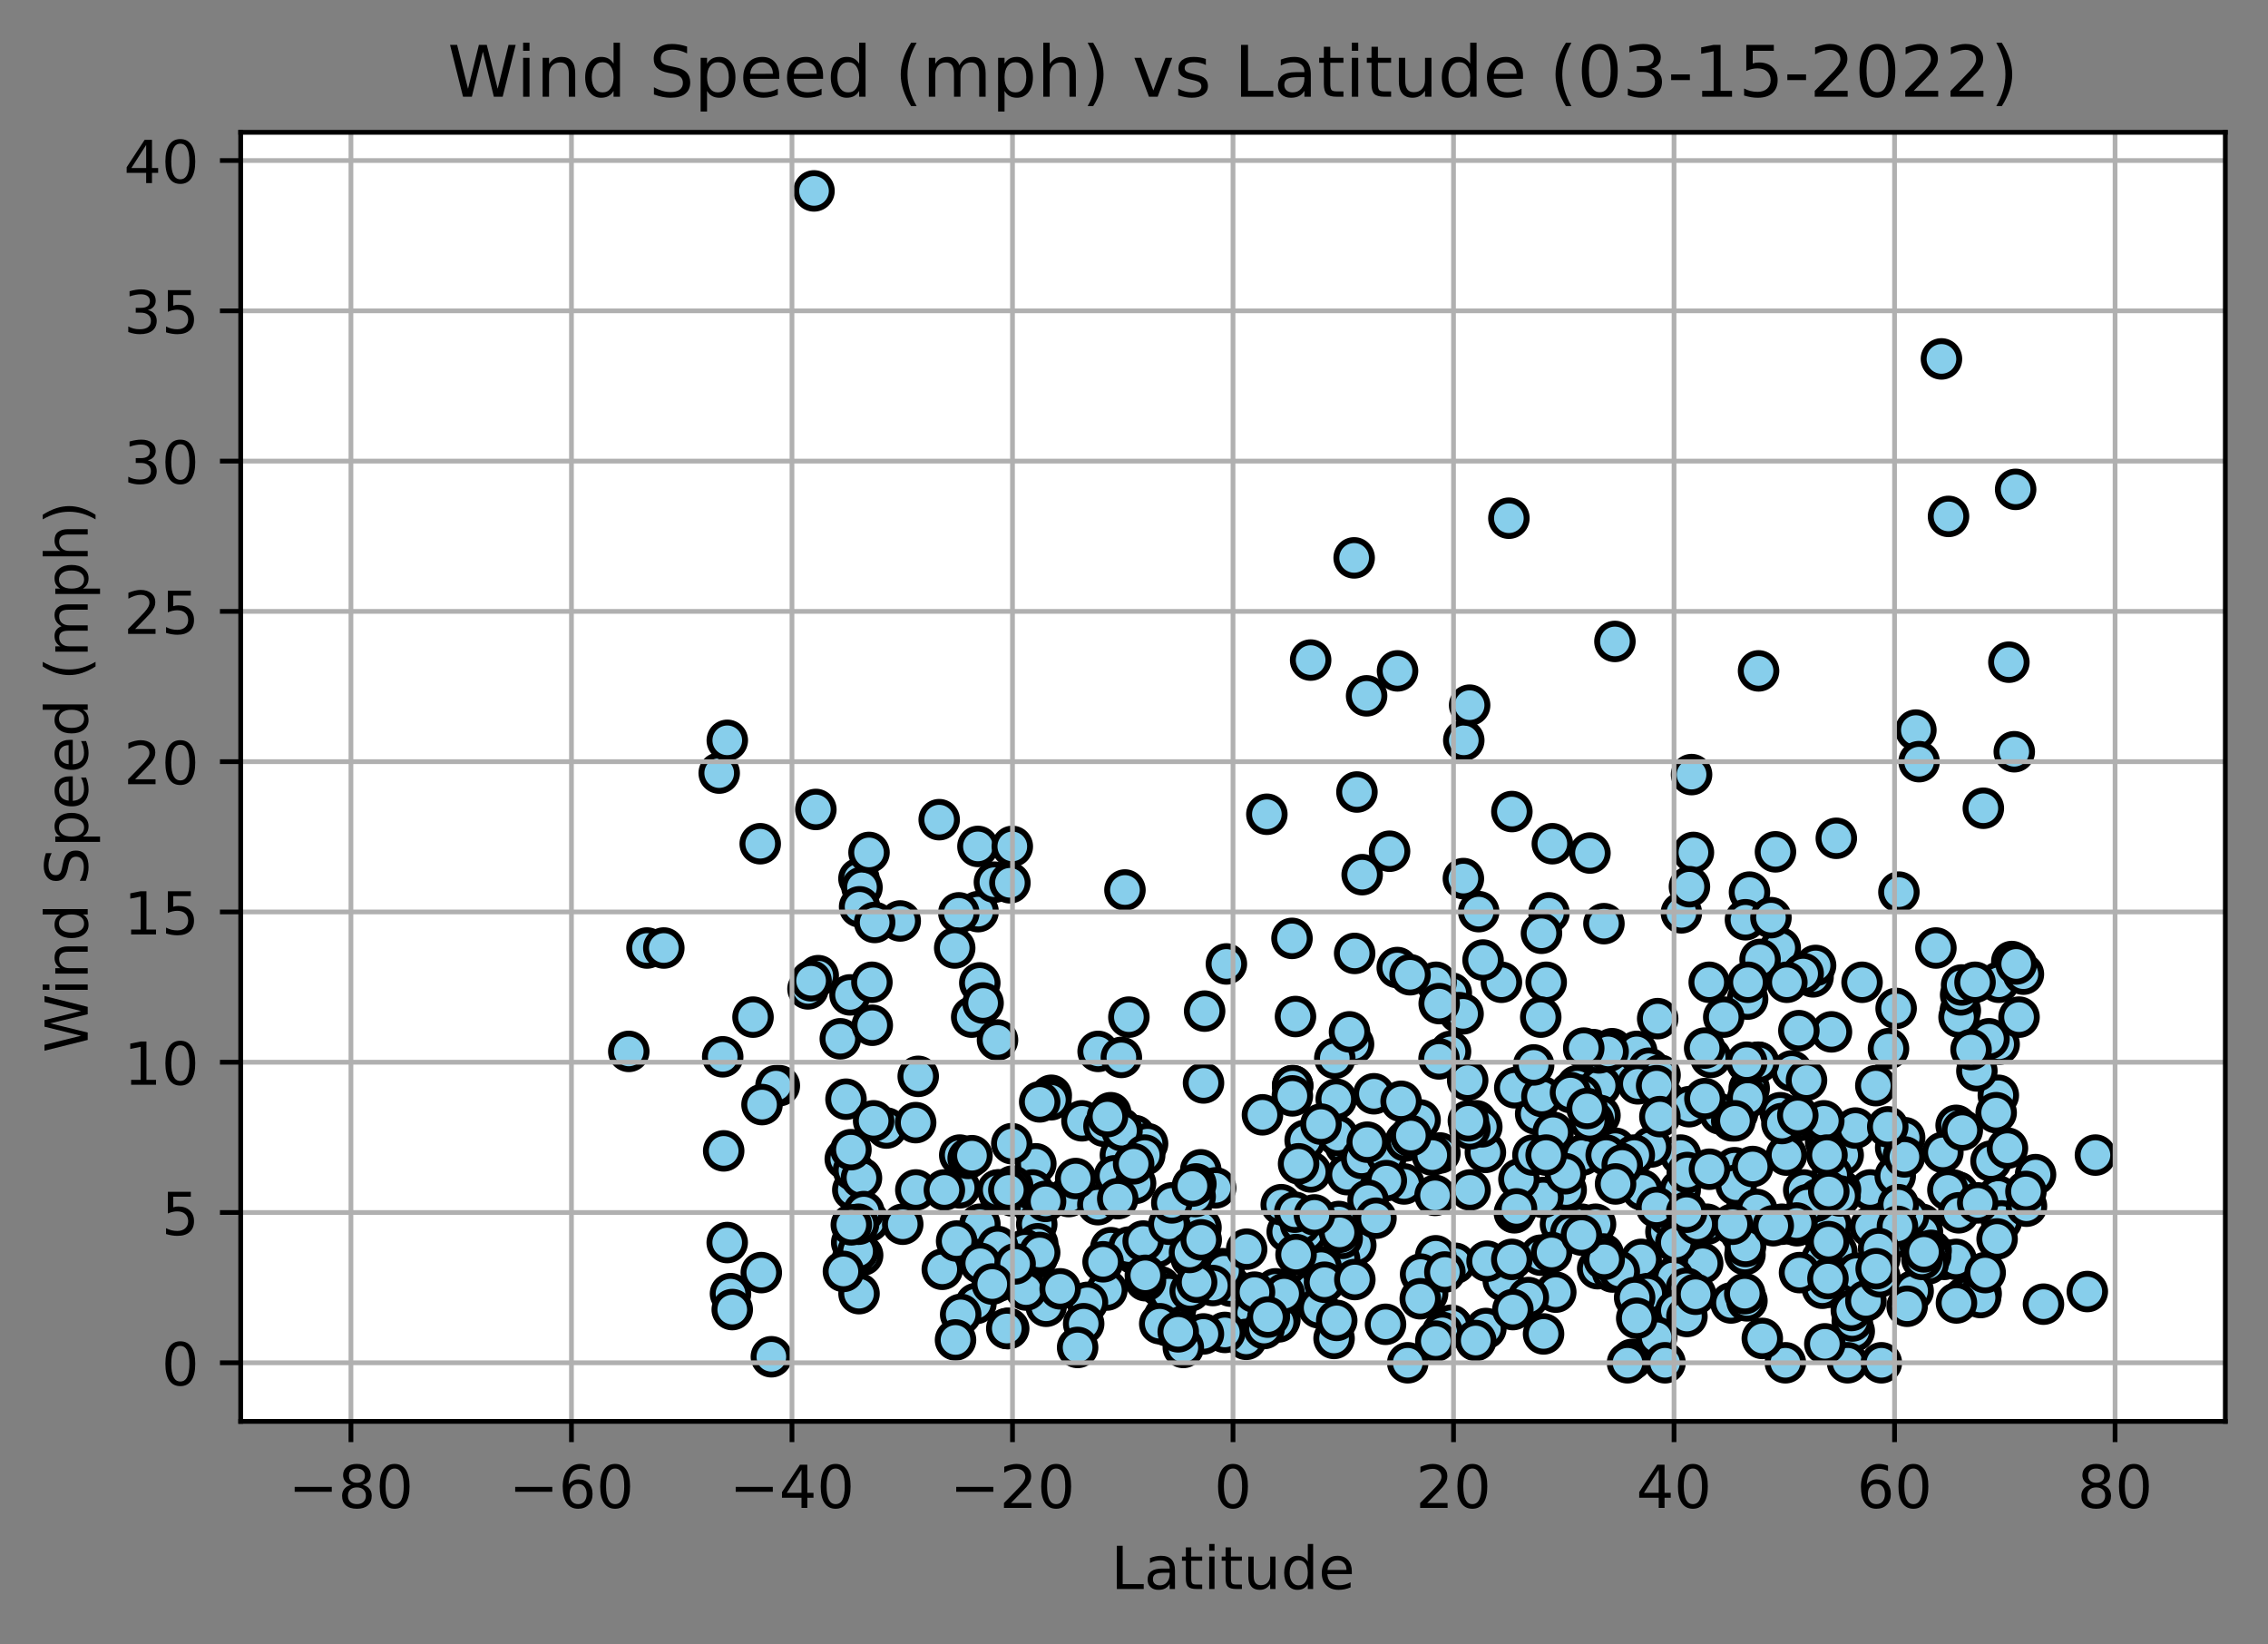 <?xml version="1.0" encoding="utf-8" standalone="no"?>
<!DOCTYPE svg PUBLIC "-//W3C//DTD SVG 1.1//EN"
  "http://www.w3.org/Graphics/SVG/1.1/DTD/svg11.dtd">
<!-- Created with matplotlib (https://matplotlib.org/) -->
<svg height="277.314pt" version="1.1" viewBox="0 0 382.603 277.314" width="382.603pt" xmlns="http://www.w3.org/2000/svg" xmlns:xlink="http://www.w3.org/1999/xlink">
 <rect x="0" y="0" width="382.603" height="277.314" fill="#808080" stroke="none"/>
 <defs>
  <style type="text/css">*{stroke-linecap:butt;stroke-linejoin:round;}</style>
 </defs>
 <g id="figure_1">
  <g id="patch_1">
   <path d="M 0 277.314 
L 382.603 277.314 
L 382.603 0 
L 0 0 
z
" style="fill:none;"/>
  </g>
  <g id="axes_1">
   <g id="patch_2">
    <path d="M 40.603 239.758 
L 375.403 239.758 
L 375.403 22.318 
L 40.603 22.318 
z
" style="fill:#ffffff;"/>
   </g>
   <g id="PathCollection_1">
    <defs>
     <path d="M 0 3 
C 0.796 3 1.559 2.684 2.121 2.121 
C 2.684 1.559 3 0.796 3 0 
C 3 -0.796 2.684 -1.559 2.121 -2.121 
C 1.559 -2.684 0.796 -3 0 -3 
C -0.796 -3 -1.559 -2.684 -2.121 -2.121 
C -2.684 -1.559 -3 -0.796 -3 0 
C -3 0.796 -2.684 1.559 -2.121 2.121 
C -1.559 2.684 -0.796 3 0 3 
z
" id="md4ad44c990" style="stroke:#000000;"/>
    </defs>
    <g clip-path="url(#p9e5575c8d4)">
     <use style="fill:#87ceeb;stroke:#000000;" x="137.319" xlink:href="#md4ad44c990" y="32.202"/>
     <use style="fill:#87ceeb;stroke:#000000;" x="168.557" xlink:href="#md4ad44c990" y="200.723"/>
     <use style="fill:#87ceeb;stroke:#000000;" x="122.085" xlink:href="#md4ad44c990" y="194.132"/>
     <use style="fill:#87ceeb;stroke:#000000;" x="164.999" xlink:href="#md4ad44c990" y="153.776"/>
     <use style="fill:#87ceeb;stroke:#000000;" x="315.493" xlink:href="#md4ad44c990" y="200.723"/>
     <use style="fill:#87ceeb;stroke:#000000;" x="250.58" xlink:href="#md4ad44c990" y="194.386"/>
     <use style="fill:#87ceeb;stroke:#000000;" x="128.247" xlink:href="#md4ad44c990" y="142.319"/>
     <use style="fill:#87ceeb;stroke:#000000;" x="327.515" xlink:href="#md4ad44c990" y="60.542"/>
     <use style="fill:#87ceeb;stroke:#000000;" x="218.068" xlink:href="#md4ad44c990" y="183.131"/>
     <use style="fill:#87ceeb;stroke:#000000;" x="182.521" xlink:href="#md4ad44c990" y="189.062"/>
     <use style="fill:#87ceeb;stroke:#000000;" x="144.916" xlink:href="#md4ad44c990" y="218.214"/>
     <use style="fill:#87ceeb;stroke:#000000;" x="287.239" xlink:href="#md4ad44c990" y="213.093"/>
     <use style="fill:#87ceeb;stroke:#000000;" x="149.537" xlink:href="#md4ad44c990" y="190.279"/>
     <use style="fill:#87ceeb;stroke:#000000;" x="186.727" xlink:href="#md4ad44c990" y="217.605"/>
     <use style="fill:#87ceeb;stroke:#000000;" x="121.327" xlink:href="#md4ad44c990" y="130.404"/>
     <use style="fill:#87ceeb;stroke:#000000;" x="224.669" xlink:href="#md4ad44c990" y="214.209"/>
     <use style="fill:#87ceeb;stroke:#000000;" x="329.428" xlink:href="#md4ad44c990" y="200.723"/>
     <use style="fill:#87ceeb;stroke:#000000;" x="286.304" xlink:href="#md4ad44c990" y="206.503"/>
     <use style="fill:#87ceeb;stroke:#000000;" x="319.052" xlink:href="#md4ad44c990" y="208.987"/>
     <use style="fill:#87ceeb;stroke:#000000;" x="253.284" xlink:href="#md4ad44c990" y="165.69"/>
     <use style="fill:#87ceeb;stroke:#000000;" x="202.563" xlink:href="#md4ad44c990" y="197.326"/>
     <use style="fill:#87ceeb;stroke:#000000;" x="143.864" xlink:href="#md4ad44c990" y="200.723"/>
     <use style="fill:#87ceeb;stroke:#000000;" x="331.352" xlink:href="#md4ad44c990" y="218.873"/>
     <use style="fill:#87ceeb;stroke:#000000;" x="244.7" xlink:href="#md4ad44c990" y="177.351"/>
     <use style="fill:#87ceeb;stroke:#000000;" x="106.075" xlink:href="#md4ad44c990" y="177.351"/>
     <use style="fill:#87ceeb;stroke:#000000;" x="263.244" xlink:href="#md4ad44c990" y="206.503"/>
     <use style="fill:#87ceeb;stroke:#000000;" x="128.427" xlink:href="#md4ad44c990" y="214.665"/>
     <use style="fill:#87ceeb;stroke:#000000;" x="337.056" xlink:href="#md4ad44c990" y="201.737"/>
     <use style="fill:#87ceeb;stroke:#000000;" x="343.387" xlink:href="#md4ad44c990" y="198.137"/>
     <use style="fill:#87ceeb;stroke:#000000;" x="295.133" xlink:href="#md4ad44c990" y="150.481"/>
     <use style="fill:#87ceeb;stroke:#000000;" x="249.454" xlink:href="#md4ad44c990" y="153.776"/>
     <use style="fill:#87ceeb;stroke:#000000;" x="302.266" xlink:href="#md4ad44c990" y="180.646"/>
     <use style="fill:#87ceeb;stroke:#000000;" x="213.715" xlink:href="#md4ad44c990" y="137.35"/>
     <use style="fill:#87ceeb;stroke:#000000;" x="146.595" xlink:href="#md4ad44c990" y="206.046"/>
     <use style="fill:#87ceeb;stroke:#000000;" x="274.467" xlink:href="#md4ad44c990" y="180.089"/>
     <use style="fill:#87ceeb;stroke:#000000;" x="323.819" xlink:href="#md4ad44c990" y="209.697"/>
     <use style="fill:#87ceeb;stroke:#000000;" x="235.757" xlink:href="#md4ad44c990" y="113.167"/>
     <use style="fill:#87ceeb;stroke:#000000;" x="220.481" xlink:href="#md4ad44c990" y="207.973"/>
     <use style="fill:#87ceeb;stroke:#000000;" x="286.29" xlink:href="#md4ad44c990" y="206.503"/>
     <use style="fill:#87ceeb;stroke:#000000;" x="283.516" xlink:href="#md4ad44c990" y="194.842"/>
     <use style="fill:#87ceeb;stroke:#000000;" x="239.566" xlink:href="#md4ad44c990" y="188.91"/>
     <use style="fill:#87ceeb;stroke:#000000;" x="344.726" xlink:href="#md4ad44c990" y="219.988"/>
     <use style="fill:#87ceeb;stroke:#000000;" x="109.144" xlink:href="#md4ad44c990" y="159.911"/>
     <use style="fill:#87ceeb;stroke:#000000;" x="264.207" xlink:href="#md4ad44c990" y="200.723"/>
     <use style="fill:#87ceeb;stroke:#000000;" x="168.571" xlink:href="#md4ad44c990" y="201.433"/>
     <use style="fill:#87ceeb;stroke:#000000;" x="217.179" xlink:href="#md4ad44c990" y="218.214"/>
     <use style="fill:#87ceeb;stroke:#000000;" x="272.483" xlink:href="#md4ad44c990" y="193.676"/>
     <use style="fill:#87ceeb;stroke:#000000;" x="145.525" xlink:href="#md4ad44c990" y="211.724"/>
     <use style="fill:#87ceeb;stroke:#000000;" x="142.717" xlink:href="#md4ad44c990" y="185.412"/>
     <use style="fill:#87ceeb;stroke:#000000;" x="144.901" xlink:href="#md4ad44c990" y="148.2"/>
     <use style="fill:#87ceeb;stroke:#000000;" x="170.166" xlink:href="#md4ad44c990" y="224.095"/>
     <use style="fill:#87ceeb;stroke:#000000;" x="145.414" xlink:href="#md4ad44c990" y="149.67"/>
     <use style="fill:#87ceeb;stroke:#000000;" x="339.381" xlink:href="#md4ad44c990" y="162.192"/>
     <use style="fill:#87ceeb;stroke:#000000;" x="337.248" xlink:href="#md4ad44c990" y="176.134"/>
     <use style="fill:#87ceeb;stroke:#000000;" x="328.707" xlink:href="#md4ad44c990" y="87.108"/>
     <use style="fill:#87ceeb;stroke:#000000;" x="172.718" xlink:href="#md4ad44c990" y="214.107"/>
     <use style="fill:#87ceeb;stroke:#000000;" x="324.171" xlink:href="#md4ad44c990" y="206.503"/>
     <use style="fill:#87ceeb;stroke:#000000;" x="154.497" xlink:href="#md4ad44c990" y="200.723"/>
     <use style="fill:#87ceeb;stroke:#000000;" x="305.855" xlink:href="#md4ad44c990" y="164.778"/>
     <use style="fill:#87ceeb;stroke:#000000;" x="319.869" xlink:href="#md4ad44c990" y="170.101"/>
     <use style="fill:#87ceeb;stroke:#000000;" x="233.733" xlink:href="#md4ad44c990" y="223.385"/>
     <use style="fill:#87ceeb;stroke:#000000;" x="233.139" xlink:href="#md4ad44c990" y="194.842"/>
     <use style="fill:#87ceeb;stroke:#000000;" x="151.866" xlink:href="#md4ad44c990" y="155.348"/>
     <use style="fill:#87ceeb;stroke:#000000;" x="312.804" xlink:href="#md4ad44c990" y="224.551"/>
     <use style="fill:#87ceeb;stroke:#000000;" x="163.921" xlink:href="#md4ad44c990" y="171.571"/>
     <use style="fill:#87ceeb;stroke:#000000;" x="304.283" xlink:href="#md4ad44c990" y="200.723"/>
     <use style="fill:#87ceeb;stroke:#000000;" x="266.838" xlink:href="#md4ad44c990" y="206.503"/>
     <use style="fill:#87ceeb;stroke:#000000;" x="221.271" xlink:href="#md4ad44c990" y="217.605"/>
     <use style="fill:#87ceeb;stroke:#000000;" x="300.321" xlink:href="#md4ad44c990" y="159.911"/>
     <use style="fill:#87ceeb;stroke:#000000;" x="337.188" xlink:href="#md4ad44c990" y="165.69"/>
     <use style="fill:#87ceeb;stroke:#000000;" x="262.454" xlink:href="#md4ad44c990" y="217.96"/>
     <use style="fill:#87ceeb;stroke:#000000;" x="268.763" xlink:href="#md4ad44c990" y="177.047"/>
     <use style="fill:#87ceeb;stroke:#000000;" x="259.06" xlink:href="#md4ad44c990" y="187.896"/>
     <use style="fill:#87ceeb;stroke:#000000;" x="177.344" xlink:href="#md4ad44c990" y="184.753"/>
     <use style="fill:#87ceeb;stroke:#000000;" x="198.362" xlink:href="#md4ad44c990" y="220.597"/>
     <use style="fill:#87ceeb;stroke:#000000;" x="245.482" xlink:href="#md4ad44c990" y="213.093"/>
     <use style="fill:#87ceeb;stroke:#000000;" x="339.799" xlink:href="#md4ad44c990" y="126.805"/>
     <use style="fill:#87ceeb;stroke:#000000;" x="170.791" xlink:href="#md4ad44c990" y="201.737"/>
     <use style="fill:#87ceeb;stroke:#000000;" x="226.941" xlink:href="#md4ad44c990" y="193.22"/>
     <use style="fill:#87ceeb;stroke:#000000;" x="260.838" xlink:href="#md4ad44c990" y="165.69"/>
     <use style="fill:#87ceeb;stroke:#000000;" x="191.4" xlink:href="#md4ad44c990" y="211.522"/>
     <use style="fill:#87ceeb;stroke:#000000;" x="309.243" xlink:href="#md4ad44c990" y="209.798"/>
     <use style="fill:#87ceeb;stroke:#000000;" x="174.678" xlink:href="#md4ad44c990" y="204.12"/>
     <use style="fill:#87ceeb;stroke:#000000;" x="294.451" xlink:href="#md4ad44c990" y="155.145"/>
     <use style="fill:#87ceeb;stroke:#000000;" x="143.773" xlink:href="#md4ad44c990" y="212.434"/>
     <use style="fill:#87ceeb;stroke:#000000;" x="253.598" xlink:href="#md4ad44c990" y="216.034"/>
     <use style="fill:#87ceeb;stroke:#000000;" x="324.319" xlink:href="#md4ad44c990" y="207.871"/>
     <use style="fill:#87ceeb;stroke:#000000;" x="330.701" xlink:href="#md4ad44c990" y="170.456"/>
     <use style="fill:#87ceeb;stroke:#000000;" x="167.752" xlink:href="#md4ad44c990" y="148.808"/>
     <use style="fill:#87ceeb;stroke:#000000;" x="245.079" xlink:href="#md4ad44c990" y="223.841"/>
     <use style="fill:#87ceeb;stroke:#000000;" x="207.6" xlink:href="#md4ad44c990" y="216.946"/>
     <use style="fill:#87ceeb;stroke:#000000;" x="249.063" xlink:href="#md4ad44c990" y="189.062"/>
     <use style="fill:#87ceeb;stroke:#000000;" x="327.975" xlink:href="#md4ad44c990" y="212.434"/>
     <use style="fill:#87ceeb;stroke:#000000;" x="282.255" xlink:href="#md4ad44c990" y="215.476"/>
     <use style="fill:#87ceeb;stroke:#000000;" x="142.593" xlink:href="#md4ad44c990" y="195.501"/>
     <use style="fill:#87ceeb;stroke:#000000;" x="337.111" xlink:href="#md4ad44c990" y="184.753"/>
     <use style="fill:#87ceeb;stroke:#000000;" x="261.308" xlink:href="#md4ad44c990" y="153.979"/>
     <use style="fill:#87ceeb;stroke:#000000;" x="227.235" xlink:href="#md4ad44c990" y="198.137"/>
     <use style="fill:#87ceeb;stroke:#000000;" x="170.044" xlink:href="#md4ad44c990" y="224.095"/>
     <use style="fill:#87ceeb;stroke:#000000;" x="334.215" xlink:href="#md4ad44c990" y="218.214"/>
     <use style="fill:#87ceeb;stroke:#000000;" x="138.036" xlink:href="#md4ad44c990" y="164.575"/>
     <use style="fill:#87ceeb;stroke:#000000;" x="169.439" xlink:href="#md4ad44c990" y="200.723"/>
     <use style="fill:#87ceeb;stroke:#000000;" x="244.831" xlink:href="#md4ad44c990" y="167.516"/>
     <use style="fill:#87ceeb;stroke:#000000;" x="225.662" xlink:href="#md4ad44c990" y="191.547"/>
     <use style="fill:#87ceeb;stroke:#000000;" x="334.112" xlink:href="#md4ad44c990" y="218.873"/>
     <use style="fill:#87ceeb;stroke:#000000;" x="158.438" xlink:href="#md4ad44c990" y="138.263"/>
     <use style="fill:#87ceeb;stroke:#000000;" x="246.867" xlink:href="#md4ad44c990" y="148.2"/>
     <use style="fill:#87ceeb;stroke:#000000;" x="168.385" xlink:href="#md4ad44c990" y="216.135"/>
     <use style="fill:#87ceeb;stroke:#000000;" x="225.418" xlink:href="#md4ad44c990" y="185.412"/>
     <use style="fill:#87ceeb;stroke:#000000;" x="174.895" xlink:href="#md4ad44c990" y="206.503"/>
     <use style="fill:#87ceeb;stroke:#000000;" x="277.017" xlink:href="#md4ad44c990" y="200.723"/>
     <use style="fill:#87ceeb;stroke:#000000;" x="189.007" xlink:href="#md4ad44c990" y="194.842"/>
     <use style="fill:#87ceeb;stroke:#000000;" x="231.773" xlink:href="#md4ad44c990" y="184.499"/>
     <use style="fill:#87ceeb;stroke:#000000;" x="211.245" xlink:href="#md4ad44c990" y="221.459"/>
     <use style="fill:#87ceeb;stroke:#000000;" x="280.636" xlink:href="#md4ad44c990" y="185.311"/>
     <use style="fill:#87ceeb;stroke:#000000;" x="330.484" xlink:href="#md4ad44c990" y="171.571"/>
     <use style="fill:#87ceeb;stroke:#000000;" x="206.887" xlink:href="#md4ad44c990" y="162.598"/>
     <use style="fill:#87ceeb;stroke:#000000;" x="217.147" xlink:href="#md4ad44c990" y="207.77"/>
     <use style="fill:#87ceeb;stroke:#000000;" x="337.647" xlink:href="#md4ad44c990" y="205.945"/>
     <use style="fill:#87ceeb;stroke:#000000;" x="143.984" xlink:href="#md4ad44c990" y="197.428"/>
     <use style="fill:#87ceeb;stroke:#000000;" x="271.956" xlink:href="#md4ad44c990" y="176.895"/>
     <use style="fill:#87ceeb;stroke:#000000;" x="176.48" xlink:href="#md4ad44c990" y="220.343"/>
     <use style="fill:#87ceeb;stroke:#000000;" x="247.59" xlink:href="#md4ad44c990" y="182.218"/>
     <use style="fill:#87ceeb;stroke:#000000;" x="292.013" xlink:href="#md4ad44c990" y="219.786"/>
     <use style="fill:#87ceeb;stroke:#000000;" x="210.232" xlink:href="#md4ad44c990" y="225.92"/>
     <use style="fill:#87ceeb;stroke:#000000;" x="260.321" xlink:href="#md4ad44c990" y="201.99"/>
     <use style="fill:#87ceeb;stroke:#000000;" x="145.327" xlink:href="#md4ad44c990" y="198.695"/>
     <use style="fill:#87ceeb;stroke:#000000;" x="341.861" xlink:href="#md4ad44c990" y="203.461"/>
     <use style="fill:#87ceeb;stroke:#000000;" x="215.908" xlink:href="#md4ad44c990" y="222.625"/>
     <use style="fill:#87ceeb;stroke:#000000;" x="352.123" xlink:href="#md4ad44c990" y="217.859"/>
     <use style="fill:#87ceeb;stroke:#000000;" x="323.203" xlink:href="#md4ad44c990" y="123.155"/>
     <use style="fill:#87ceeb;stroke:#000000;" x="229.703" xlink:href="#md4ad44c990" y="195.4"/>
     <use style="fill:#87ceeb;stroke:#000000;" x="250.185" xlink:href="#md4ad44c990" y="161.939"/>
     <use style="fill:#87ceeb;stroke:#000000;" x="292.612" xlink:href="#md4ad44c990" y="196.971"/>
     <use style="fill:#87ceeb;stroke:#000000;" x="319.794" xlink:href="#md4ad44c990" y="193.574"/>
     <use style="fill:#87ceeb;stroke:#000000;" x="164.975" xlink:href="#md4ad44c990" y="142.775"/>
     <use style="fill:#87ceeb;stroke:#000000;" x="241.406" xlink:href="#md4ad44c990" y="214.361"/>
     <use style="fill:#87ceeb;stroke:#000000;" x="293.121" xlink:href="#md4ad44c990" y="187.795"/>
     <use style="fill:#87ceeb;stroke:#000000;" x="283.644" xlink:href="#md4ad44c990" y="153.979"/>
     <use style="fill:#87ceeb;stroke:#000000;" x="206.238" xlink:href="#md4ad44c990" y="214.006"/>
     <use style="fill:#87ceeb;stroke:#000000;" x="269.519" xlink:href="#md4ad44c990" y="214.006"/>
     <use style="fill:#87ceeb;stroke:#000000;" x="206.628" xlink:href="#md4ad44c990" y="224.754"/>
     <use style="fill:#87ceeb;stroke:#000000;" x="294.815" xlink:href="#md4ad44c990" y="168.53"/>
     <use style="fill:#87ceeb;stroke:#000000;" x="341.768" xlink:href="#md4ad44c990" y="200.976"/>
     <use style="fill:#87ceeb;stroke:#000000;" x="168.276" xlink:href="#md4ad44c990" y="175.424"/>
     <use style="fill:#87ceeb;stroke:#000000;" x="196.936" xlink:href="#md4ad44c990" y="223.639"/>
     <use style="fill:#87ceeb;stroke:#000000;" x="175.019" xlink:href="#md4ad44c990" y="212.079"/>
     <use style="fill:#87ceeb;stroke:#000000;" x="196.43" xlink:href="#md4ad44c990" y="222.067"/>
     <use style="fill:#87ceeb;stroke:#000000;" x="256.706" xlink:href="#md4ad44c990" y="183.131"/>
     <use style="fill:#87ceeb;stroke:#000000;" x="329.99" xlink:href="#md4ad44c990" y="212.434"/>
     <use style="fill:#87ceeb;stroke:#000000;" x="334.582" xlink:href="#md4ad44c990" y="136.336"/>
     <use style="fill:#87ceeb;stroke:#000000;" x="250.86" xlink:href="#md4ad44c990" y="212.738"/>
     <use style="fill:#87ceeb;stroke:#000000;" x="330.752" xlink:href="#md4ad44c990" y="167.82"/>
     <use style="fill:#87ceeb;stroke:#000000;" x="187.364" xlink:href="#md4ad44c990" y="187.693"/>
     <use style="fill:#87ceeb;stroke:#000000;" x="300.6" xlink:href="#md4ad44c990" y="206.503"/>
     <use style="fill:#87ceeb;stroke:#000000;" x="323.745" xlink:href="#md4ad44c990" y="128.478"/>
     <use style="fill:#87ceeb;stroke:#000000;" x="131.472" xlink:href="#md4ad44c990" y="183.131"/>
     <use style="fill:#87ceeb;stroke:#000000;" x="191.453" xlink:href="#md4ad44c990" y="191.547"/>
     <use style="fill:#87ceeb;stroke:#000000;" x="266.914" xlink:href="#md4ad44c990" y="194.842"/>
     <use style="fill:#87ceeb;stroke:#000000;" x="168.312" xlink:href="#md4ad44c990" y="200.723"/>
     <use style="fill:#87ceeb;stroke:#000000;" x="137.633" xlink:href="#md4ad44c990" y="136.539"/>
     <use style="fill:#87ceeb;stroke:#000000;" x="290.146" xlink:href="#md4ad44c990" y="187.896"/>
     <use style="fill:#87ceeb;stroke:#000000;" x="302.304" xlink:href="#md4ad44c990" y="206.503"/>
     <use style="fill:#87ceeb;stroke:#000000;" x="236.863" xlink:href="#md4ad44c990" y="199.709"/>
     <use style="fill:#87ceeb;stroke:#000000;" x="152.29" xlink:href="#md4ad44c990" y="206.503"/>
     <use style="fill:#87ceeb;stroke:#000000;" x="246.935" xlink:href="#md4ad44c990" y="124.878"/>
     <use style="fill:#87ceeb;stroke:#000000;" x="174.74" xlink:href="#md4ad44c990" y="196.312"/>
     <use style="fill:#87ceeb;stroke:#000000;" x="240.832" xlink:href="#md4ad44c990" y="218.214"/>
     <use style="fill:#87ceeb;stroke:#000000;" x="254.543" xlink:href="#md4ad44c990" y="87.412"/>
     <use style="fill:#87ceeb;stroke:#000000;" x="294.369" xlink:href="#md4ad44c990" y="211.623"/>
     <use style="fill:#87ceeb;stroke:#000000;" x="276.112" xlink:href="#md4ad44c990" y="177.351"/>
     <use style="fill:#87ceeb;stroke:#000000;" x="193.592" xlink:href="#md4ad44c990" y="192.915"/>
     <use style="fill:#87ceeb;stroke:#000000;" x="246.137" xlink:href="#md4ad44c990" y="170.811"/>
     <use style="fill:#87ceeb;stroke:#000000;" x="321.12" xlink:href="#md4ad44c990" y="194.842"/>
     <use style="fill:#87ceeb;stroke:#000000;" x="330.046" xlink:href="#md4ad44c990" y="219.786"/>
     <use style="fill:#87ceeb;stroke:#000000;" x="165.302" xlink:href="#md4ad44c990" y="206.503"/>
     <use style="fill:#87ceeb;stroke:#000000;" x="172.552" xlink:href="#md4ad44c990" y="212.434"/>
     <use style="fill:#87ceeb;stroke:#000000;" x="228.719" xlink:href="#md4ad44c990" y="210.051"/>
     <use style="fill:#87ceeb;stroke:#000000;" x="270.577" xlink:href="#md4ad44c990" y="155.804"/>
     <use style="fill:#87ceeb;stroke:#000000;" x="296.663" xlink:href="#md4ad44c990" y="113.167"/>
     <use style="fill:#87ceeb;stroke:#000000;" x="174.213" xlink:href="#md4ad44c990" y="200.723"/>
     <use style="fill:#87ceeb;stroke:#000000;" x="278.156" xlink:href="#md4ad44c990" y="180.19"/>
     <use style="fill:#87ceeb;stroke:#000000;" x="281.039" xlink:href="#md4ad44c990" y="207.77"/>
     <use style="fill:#87ceeb;stroke:#000000;" x="180.289" xlink:href="#md4ad44c990" y="201.838"/>
     <use style="fill:#87ceeb;stroke:#000000;" x="259.928" xlink:href="#md4ad44c990" y="211.724"/>
     <use style="fill:#87ceeb;stroke:#000000;" x="143.551" xlink:href="#md4ad44c990" y="193.929"/>
     <use style="fill:#87ceeb;stroke:#000000;" x="225.989" xlink:href="#md4ad44c990" y="212.434"/>
     <use style="fill:#87ceeb;stroke:#000000;" x="189.093" xlink:href="#md4ad44c990" y="190.279"/>
     <use style="fill:#87ceeb;stroke:#000000;" x="123.233" xlink:href="#md4ad44c990" y="218.214"/>
     <use style="fill:#87ceeb;stroke:#000000;" x="340.604" xlink:href="#md4ad44c990" y="171.571"/>
     <use style="fill:#87ceeb;stroke:#000000;" x="161.751" xlink:href="#md4ad44c990" y="153.979"/>
     <use style="fill:#87ceeb;stroke:#000000;" x="242.199" xlink:href="#md4ad44c990" y="211.826"/>
     <use style="fill:#87ceeb;stroke:#000000;" x="308.009" xlink:href="#md4ad44c990" y="209.342"/>
     <use style="fill:#87ceeb;stroke:#000000;" x="222.881" xlink:href="#md4ad44c990" y="213.752"/>
     <use style="fill:#87ceeb;stroke:#000000;" x="215.697" xlink:href="#md4ad44c990" y="222.98"/>
     <use style="fill:#87ceeb;stroke:#000000;" x="127.031" xlink:href="#md4ad44c990" y="171.571"/>
     <use style="fill:#87ceeb;stroke:#000000;" x="161.892" xlink:href="#md4ad44c990" y="200.368"/>
     <use style="fill:#87ceeb;stroke:#000000;" x="202.605" xlink:href="#md4ad44c990" y="207.06"/>
     <use style="fill:#87ceeb;stroke:#000000;" x="121.919" xlink:href="#md4ad44c990" y="178.264"/>
     <use style="fill:#87ceeb;stroke:#000000;" x="325.772" xlink:href="#md4ad44c990" y="210.913"/>
     <use style="fill:#87ceeb;stroke:#000000;" x="336.901" xlink:href="#md4ad44c990" y="208.987"/>
     <use style="fill:#87ceeb;stroke:#000000;" x="249.977" xlink:href="#md4ad44c990" y="190.076"/>
     <use style="fill:#87ceeb;stroke:#000000;" x="309.872" xlink:href="#md4ad44c990" y="211.167"/>
     <use style="fill:#87ceeb;stroke:#000000;" x="329.988" xlink:href="#md4ad44c990" y="189.823"/>
     <use style="fill:#87ceeb;stroke:#000000;" x="279.644" xlink:href="#md4ad44c990" y="171.825"/>
     <use style="fill:#87ceeb;stroke:#000000;" x="206.489" xlink:href="#md4ad44c990" y="214.361"/>
     <use style="fill:#87ceeb;stroke:#000000;" x="315.511" xlink:href="#md4ad44c990" y="206.959"/>
     <use style="fill:#87ceeb;stroke:#000000;" x="266.06" xlink:href="#md4ad44c990" y="183.131"/>
     <use style="fill:#87ceeb;stroke:#000000;" x="284.954" xlink:href="#md4ad44c990" y="186.68"/>
     <use style="fill:#87ceeb;stroke:#000000;" x="136.305" xlink:href="#md4ad44c990" y="166.806"/>
     <use style="fill:#87ceeb;stroke:#000000;" x="308.877" xlink:href="#md4ad44c990" y="206.604"/>
     <use style="fill:#87ceeb;stroke:#000000;" x="159.313" xlink:href="#md4ad44c990" y="200.723"/>
     <use style="fill:#87ceeb;stroke:#000000;" x="286.589" xlink:href="#md4ad44c990" y="206.503"/>
     <use style="fill:#87ceeb;stroke:#000000;" x="183.451" xlink:href="#md4ad44c990" y="219.684"/>
     <use style="fill:#87ceeb;stroke:#000000;" x="233.919" xlink:href="#md4ad44c990" y="194.842"/>
     <use style="fill:#87ceeb;stroke:#000000;" x="130.125" xlink:href="#md4ad44c990" y="228.861"/>
     <use style="fill:#87ceeb;stroke:#000000;" x="270.017" xlink:href="#md4ad44c990" y="183.131"/>
     <use style="fill:#87ceeb;stroke:#000000;" x="233.868" xlink:href="#md4ad44c990" y="199.151"/>
     <use style="fill:#87ceeb;stroke:#000000;" x="295.33" xlink:href="#md4ad44c990" y="179.987"/>
     <use style="fill:#87ceeb;stroke:#000000;" x="301.189" xlink:href="#md4ad44c990" y="229.874"/>
     <use style="fill:#87ceeb;stroke:#000000;" x="256.239" xlink:href="#md4ad44c990" y="198.898"/>
     <use style="fill:#87ceeb;stroke:#000000;" x="203.215" xlink:href="#md4ad44c990" y="170.557"/>
     <use style="fill:#87ceeb;stroke:#000000;" x="221.101" xlink:href="#md4ad44c990" y="111.342"/>
     <use style="fill:#87ceeb;stroke:#000000;" x="311.686" xlink:href="#md4ad44c990" y="229.874"/>
     <use style="fill:#87ceeb;stroke:#000000;" x="237.127" xlink:href="#md4ad44c990" y="192.459"/>
     <use style="fill:#87ceeb;stroke:#000000;" x="145.011" xlink:href="#md4ad44c990" y="152.965"/>
     <use style="fill:#87ceeb;stroke:#000000;" x="189.775" xlink:href="#md4ad44c990" y="150.126"/>
     <use style="fill:#87ceeb;stroke:#000000;" x="165.286" xlink:href="#md4ad44c990" y="165.792"/>
     <use style="fill:#87ceeb;stroke:#000000;" x="171.675" xlink:href="#md4ad44c990" y="213.55"/>
     <use style="fill:#87ceeb;stroke:#000000;" x="143.678" xlink:href="#md4ad44c990" y="209.595"/>
     <use style="fill:#87ceeb;stroke:#000000;" x="246.815" xlink:href="#md4ad44c990" y="171.014"/>
     <use style="fill:#87ceeb;stroke:#000000;" x="340.03" xlink:href="#md4ad44c990" y="82.545"/>
     <use style="fill:#87ceeb;stroke:#000000;" x="303.149" xlink:href="#md4ad44c990" y="206.756"/>
     <use style="fill:#87ceeb;stroke:#000000;" x="292.137" xlink:href="#md4ad44c990" y="189.062"/>
     <use style="fill:#87ceeb;stroke:#000000;" x="303.344" xlink:href="#md4ad44c990" y="189.062"/>
     <use style="fill:#87ceeb;stroke:#000000;" x="307.313" xlink:href="#md4ad44c990" y="212.434"/>
     <use style="fill:#87ceeb;stroke:#000000;" x="255.537" xlink:href="#md4ad44c990" y="183.486"/>
     <use style="fill:#87ceeb;stroke:#000000;" x="260.393" xlink:href="#md4ad44c990" y="225.007"/>
     <use style="fill:#87ceeb;stroke:#000000;" x="170.772" xlink:href="#md4ad44c990" y="142.775"/>
     <use style="fill:#87ceeb;stroke:#000000;" x="161.901" xlink:href="#md4ad44c990" y="194.842"/>
     <use style="fill:#87ceeb;stroke:#000000;" x="281.411" xlink:href="#md4ad44c990" y="205.032"/>
     <use style="fill:#87ceeb;stroke:#000000;" x="235.71" xlink:href="#md4ad44c990" y="163.206"/>
     <use style="fill:#87ceeb;stroke:#000000;" x="154.467" xlink:href="#md4ad44c990" y="189.367"/>
     <use style="fill:#87ceeb;stroke:#000000;" x="309.779" xlink:href="#md4ad44c990" y="141.406"/>
     <use style="fill:#87ceeb;stroke:#000000;" x="205.074" xlink:href="#md4ad44c990" y="200.368"/>
     <use style="fill:#87ceeb;stroke:#000000;" x="141.756" xlink:href="#md4ad44c990" y="175.222"/>
     <use style="fill:#87ceeb;stroke:#000000;" x="287.611" xlink:href="#md4ad44c990" y="185.311"/>
     <use style="fill:#87ceeb;stroke:#000000;" x="264.982" xlink:href="#md4ad44c990" y="207.973"/>
     <use style="fill:#87ceeb;stroke:#000000;" x="175.058" xlink:href="#md4ad44c990" y="209.798"/>
     <use style="fill:#87ceeb;stroke:#000000;" x="310.489" xlink:href="#md4ad44c990" y="200.723"/>
     <use style="fill:#87ceeb;stroke:#000000;" x="317.381" xlink:href="#md4ad44c990" y="229.874"/>
     <use style="fill:#87ceeb;stroke:#000000;" x="144.757" xlink:href="#md4ad44c990" y="211.065"/>
     <use style="fill:#87ceeb;stroke:#000000;" x="260.04" xlink:href="#md4ad44c990" y="157.427"/>
     <use style="fill:#87ceeb;stroke:#000000;" x="335.878" xlink:href="#md4ad44c990" y="195.856"/>
     <use style="fill:#87ceeb;stroke:#000000;" x="242.258" xlink:href="#md4ad44c990" y="165.69"/>
     <use style="fill:#87ceeb;stroke:#000000;" x="294.71" xlink:href="#md4ad44c990" y="203.663"/>
     <use style="fill:#87ceeb;stroke:#000000;" x="242.909" xlink:href="#md4ad44c990" y="194.487"/>
     <use style="fill:#87ceeb;stroke:#000000;" x="255.036" xlink:href="#md4ad44c990" y="212.434"/>
     <use style="fill:#87ceeb;stroke:#000000;" x="330.298" xlink:href="#md4ad44c990" y="201.078"/>
     <use style="fill:#87ceeb;stroke:#000000;" x="169.842" xlink:href="#md4ad44c990" y="224.095"/>
     <use style="fill:#87ceeb;stroke:#000000;" x="272.036" xlink:href="#md4ad44c990" y="214.564"/>
     <use style="fill:#87ceeb;stroke:#000000;" x="269.744" xlink:href="#md4ad44c990" y="177.605"/>
     <use style="fill:#87ceeb;stroke:#000000;" x="130.906" xlink:href="#md4ad44c990" y="183.131"/>
     <use style="fill:#87ceeb;stroke:#000000;" x="327.756" xlink:href="#md4ad44c990" y="194.386"/>
     <use style="fill:#87ceeb;stroke:#000000;" x="239.651" xlink:href="#md4ad44c990" y="214.918"/>
     <use style="fill:#87ceeb;stroke:#000000;" x="262.005" xlink:href="#md4ad44c990" y="190.989"/>
     <use style="fill:#87ceeb;stroke:#000000;" x="276.859" xlink:href="#md4ad44c990" y="212.434"/>
     <use style="fill:#87ceeb;stroke:#000000;" x="123.528" xlink:href="#md4ad44c990" y="220.901"/>
     <use style="fill:#87ceeb;stroke:#000000;" x="309.051" xlink:href="#md4ad44c990" y="217.149"/>
     <use style="fill:#87ceeb;stroke:#000000;" x="142.283" xlink:href="#md4ad44c990" y="214.462"/>
     <use style="fill:#87ceeb;stroke:#000000;" x="260.115" xlink:href="#md4ad44c990" y="184.956"/>
     <use style="fill:#87ceeb;stroke:#000000;" x="220.172" xlink:href="#md4ad44c990" y="192.358"/>
     <use style="fill:#87ceeb;stroke:#000000;" x="306.284" xlink:href="#md4ad44c990" y="162.851"/>
     <use style="fill:#87ceeb;stroke:#000000;" x="298.752" xlink:href="#md4ad44c990" y="154.79"/>
     <use style="fill:#87ceeb;stroke:#000000;" x="294.702" xlink:href="#md4ad44c990" y="219.431"/>
     <use style="fill:#87ceeb;stroke:#000000;" x="272.432" xlink:href="#md4ad44c990" y="108.199"/>
     <use style="fill:#87ceeb;stroke:#000000;" x="304.184" xlink:href="#md4ad44c990" y="164.22"/>
     <use style="fill:#87ceeb;stroke:#000000;" x="295.082" xlink:href="#md4ad44c990" y="183.587"/>
     <use style="fill:#87ceeb;stroke:#000000;" x="341.341" xlink:href="#md4ad44c990" y="164.322"/>
     <use style="fill:#87ceeb;stroke:#000000;" x="328.601" xlink:href="#md4ad44c990" y="200.723"/>
     <use style="fill:#87ceeb;stroke:#000000;" x="292.881" xlink:href="#md4ad44c990" y="199.912"/>
     <use style="fill:#87ceeb;stroke:#000000;" x="165.843" xlink:href="#md4ad44c990" y="169.189"/>
     <use style="fill:#87ceeb;stroke:#000000;" x="122.691" xlink:href="#md4ad44c990" y="124.878"/>
     <use style="fill:#87ceeb;stroke:#000000;" x="237.873" xlink:href="#md4ad44c990" y="164.423"/>
     <use style="fill:#87ceeb;stroke:#000000;" x="319.719" xlink:href="#md4ad44c990" y="198.34"/>
     <use style="fill:#87ceeb;stroke:#000000;" x="171.64" xlink:href="#md4ad44c990" y="214.918"/>
     <use style="fill:#87ceeb;stroke:#000000;" x="186.237" xlink:href="#md4ad44c990" y="189.975"/>
     <use style="fill:#87ceeb;stroke:#000000;" x="190.439" xlink:href="#md4ad44c990" y="171.571"/>
     <use style="fill:#87ceeb;stroke:#000000;" x="283.443" xlink:href="#md4ad44c990" y="200.723"/>
     <use style="fill:#87ceeb;stroke:#000000;" x="238.073" xlink:href="#md4ad44c990" y="191.749"/>
     <use style="fill:#87ceeb;stroke:#000000;" x="198.813" xlink:href="#md4ad44c990" y="223.74"/>
     <use style="fill:#87ceeb;stroke:#000000;" x="170.833" xlink:href="#md4ad44c990" y="200.064"/>
     <use style="fill:#87ceeb;stroke:#000000;" x="215.193" xlink:href="#md4ad44c990" y="217.403"/>
     <use style="fill:#87ceeb;stroke:#000000;" x="219.394" xlink:href="#md4ad44c990" y="206.503"/>
     <use style="fill:#87ceeb;stroke:#000000;" x="284.492" xlink:href="#md4ad44c990" y="217.301"/>
     <use style="fill:#87ceeb;stroke:#000000;" x="173.097" xlink:href="#md4ad44c990" y="217.605"/>
     <use style="fill:#87ceeb;stroke:#000000;" x="277.88" xlink:href="#md4ad44c990" y="218.214"/>
     <use style="fill:#87ceeb;stroke:#000000;" x="195.724" xlink:href="#md4ad44c990" y="217.048"/>
     <use style="fill:#87ceeb;stroke:#000000;" x="306.845" xlink:href="#md4ad44c990" y="202.193"/>
     <use style="fill:#87ceeb;stroke:#000000;" x="282.706" xlink:href="#md4ad44c990" y="209.595"/>
     <use style="fill:#87ceeb;stroke:#000000;" x="231.236" xlink:href="#md4ad44c990" y="205.032"/>
     <use style="fill:#87ceeb;stroke:#000000;" x="164.636" xlink:href="#md4ad44c990" y="219.887"/>
     <use style="fill:#87ceeb;stroke:#000000;" x="278.549" xlink:href="#md4ad44c990" y="193.473"/>
     <use style="fill:#87ceeb;stroke:#000000;" x="330.422" xlink:href="#md4ad44c990" y="204.576"/>
     <use style="fill:#87ceeb;stroke:#000000;" x="210.308" xlink:href="#md4ad44c990" y="210.711"/>
     <use style="fill:#87ceeb;stroke:#000000;" x="269.159" xlink:href="#md4ad44c990" y="206.503"/>
     <use style="fill:#87ceeb;stroke:#000000;" x="166.867" xlink:href="#md4ad44c990" y="214.361"/>
     <use style="fill:#87ceeb;stroke:#000000;" x="202.045" xlink:href="#md4ad44c990" y="216.592"/>
     <use style="fill:#87ceeb;stroke:#000000;" x="197.463" xlink:href="#md4ad44c990" y="207.06"/>
     <use style="fill:#87ceeb;stroke:#000000;" x="189.276" xlink:href="#md4ad44c990" y="190.735"/>
     <use style="fill:#87ceeb;stroke:#000000;" x="195.198" xlink:href="#md4ad44c990" y="210.356"/>
     <use style="fill:#87ceeb;stroke:#000000;" x="242.758" xlink:href="#md4ad44c990" y="178.618"/>
     <use style="fill:#87ceeb;stroke:#000000;" x="285.676" xlink:href="#md4ad44c990" y="143.789"/>
     <use style="fill:#87ceeb;stroke:#000000;" x="143.399" xlink:href="#md4ad44c990" y="167.82"/>
     <use style="fill:#87ceeb;stroke:#000000;" x="185.205" xlink:href="#md4ad44c990" y="203.207"/>
     <use style="fill:#87ceeb;stroke:#000000;" x="273.171" xlink:href="#md4ad44c990" y="214.462"/>
     <use style="fill:#87ceeb;stroke:#000000;" x="170.685" xlink:href="#md4ad44c990" y="192.915"/>
     <use style="fill:#87ceeb;stroke:#000000;" x="285.002" xlink:href="#md4ad44c990" y="149.568"/>
     <use style="fill:#87ceeb;stroke:#000000;" x="218.068" xlink:href="#md4ad44c990" y="183.131"/>
     <use style="fill:#87ceeb;stroke:#000000;" x="321.978" xlink:href="#md4ad44c990" y="205.134"/>
     <use style="fill:#87ceeb;stroke:#000000;" x="230.54" xlink:href="#md4ad44c990" y="117.375"/>
     <use style="fill:#87ceeb;stroke:#000000;" x="193.107" xlink:href="#md4ad44c990" y="194.842"/>
     <use style="fill:#87ceeb;stroke:#000000;" x="320.236" xlink:href="#md4ad44c990" y="203.207"/>
     <use style="fill:#87ceeb;stroke:#000000;" x="229.791" xlink:href="#md4ad44c990" y="147.54"/>
     <use style="fill:#87ceeb;stroke:#000000;" x="293.731" xlink:href="#md4ad44c990" y="208.125"/>
     <use style="fill:#87ceeb;stroke:#000000;" x="218.639" xlink:href="#md4ad44c990" y="211.623"/>
     <use style="fill:#87ceeb;stroke:#000000;" x="282.713" xlink:href="#md4ad44c990" y="221.053"/>
     <use style="fill:#87ceeb;stroke:#000000;" x="279.444" xlink:href="#md4ad44c990" y="203.663"/>
     <use style="fill:#87ceeb;stroke:#000000;" x="230.656" xlink:href="#md4ad44c990" y="192.662"/>
     <use style="fill:#87ceeb;stroke:#000000;" x="230.788" xlink:href="#md4ad44c990" y="202.447"/>
     <use style="fill:#87ceeb;stroke:#000000;" x="170.369" xlink:href="#md4ad44c990" y="148.909"/>
     <use style="fill:#87ceeb;stroke:#000000;" x="222.846" xlink:href="#md4ad44c990" y="189.62"/>
     <use style="fill:#87ceeb;stroke:#000000;" x="154.9" xlink:href="#md4ad44c990" y="181.559"/>
     <use style="fill:#87ceeb;stroke:#000000;" x="242.785" xlink:href="#md4ad44c990" y="169.29"/>
     <use style="fill:#87ceeb;stroke:#000000;" x="177.282" xlink:href="#md4ad44c990" y="185.513"/>
     <use style="fill:#87ceeb;stroke:#000000;" x="222.45" xlink:href="#md4ad44c990" y="220.597"/>
     <use style="fill:#87ceeb;stroke:#000000;" x="255.47" xlink:href="#md4ad44c990" y="204.576"/>
     <use style="fill:#87ceeb;stroke:#000000;" x="333.491" xlink:href="#md4ad44c990" y="180.646"/>
     <use style="fill:#87ceeb;stroke:#000000;" x="214.141" xlink:href="#md4ad44c990" y="222.067"/>
     <use style="fill:#87ceeb;stroke:#000000;" x="307.978" xlink:href="#md4ad44c990" y="192.561"/>
     <use style="fill:#87ceeb;stroke:#000000;" x="247.998" xlink:href="#md4ad44c990" y="200.723"/>
     <use style="fill:#87ceeb;stroke:#000000;" x="275.699" xlink:href="#md4ad44c990" y="194.842"/>
     <use style="fill:#87ceeb;stroke:#000000;" x="273.351" xlink:href="#md4ad44c990" y="196.211"/>
     <use style="fill:#87ceeb;stroke:#000000;" x="174.87" xlink:href="#md4ad44c990" y="211.37"/>
     <use style="fill:#87ceeb;stroke:#000000;" x="312.473" xlink:href="#md4ad44c990" y="222.827"/>
     <use style="fill:#87ceeb;stroke:#000000;" x="170.19" xlink:href="#md4ad44c990" y="200.723"/>
     <use style="fill:#87ceeb;stroke:#000000;" x="204.602" xlink:href="#md4ad44c990" y="216.845"/>
     <use style="fill:#87ceeb;stroke:#000000;" x="241.616" xlink:href="#md4ad44c990" y="194.842"/>
     <use style="fill:#87ceeb;stroke:#000000;" x="163.327" xlink:href="#md4ad44c990" y="195.4"/>
     <use style="fill:#87ceeb;stroke:#000000;" x="247.962" xlink:href="#md4ad44c990" y="190.431"/>
     <use style="fill:#87ceeb;stroke:#000000;" x="284.645" xlink:href="#md4ad44c990" y="197.782"/>
     <use style="fill:#87ceeb;stroke:#000000;" x="172.919" xlink:href="#md4ad44c990" y="210.812"/>
     <use style="fill:#87ceeb;stroke:#000000;" x="321.308" xlink:href="#md4ad44c990" y="191.901"/>
     <use style="fill:#87ceeb;stroke:#000000;" x="161.056" xlink:href="#md4ad44c990" y="159.911"/>
     <use style="fill:#87ceeb;stroke:#000000;" x="216.141" xlink:href="#md4ad44c990" y="203.207"/>
     <use style="fill:#87ceeb;stroke:#000000;" x="288.585" xlink:href="#md4ad44c990" y="178.365"/>
     <use style="fill:#87ceeb;stroke:#000000;" x="197.184" xlink:href="#md4ad44c990" y="218.214"/>
     <use style="fill:#87ceeb;stroke:#000000;" x="128.55" xlink:href="#md4ad44c990" y="186.325"/>
     <use style="fill:#87ceeb;stroke:#000000;" x="301.375" xlink:href="#md4ad44c990" y="194.842"/>
     <use style="fill:#87ceeb;stroke:#000000;" x="201.62" xlink:href="#md4ad44c990" y="201.838"/>
     <use style="fill:#87ceeb;stroke:#000000;" x="296.539" xlink:href="#md4ad44c990" y="179.176"/>
     <use style="fill:#87ceeb;stroke:#000000;" x="306.304" xlink:href="#md4ad44c990" y="202.649"/>
     <use style="fill:#87ceeb;stroke:#000000;" x="216.629" xlink:href="#md4ad44c990" y="218.214"/>
     <use style="fill:#87ceeb;stroke:#000000;" x="221.116" xlink:href="#md4ad44c990" y="197.681"/>
     <use style="fill:#87ceeb;stroke:#000000;" x="162.061" xlink:href="#md4ad44c990" y="221.712"/>
     <use style="fill:#87ceeb;stroke:#000000;" x="295.671" xlink:href="#md4ad44c990" y="196.768"/>
     <use style="fill:#87ceeb;stroke:#000000;" x="187.388" xlink:href="#md4ad44c990" y="210.457"/>
     <use style="fill:#87ceeb;stroke:#000000;" x="336.746" xlink:href="#md4ad44c990" y="187.693"/>
     <use style="fill:#87ceeb;stroke:#000000;" x="320.34" xlink:href="#md4ad44c990" y="150.481"/>
     <use style="fill:#87ceeb;stroke:#000000;" x="188.008" xlink:href="#md4ad44c990" y="198.34"/>
     <use style="fill:#87ceeb;stroke:#000000;" x="294.466" xlink:href="#md4ad44c990" y="210.254"/>
     <use style="fill:#87ceeb;stroke:#000000;" x="325.712" xlink:href="#md4ad44c990" y="211.826"/>
     <use style="fill:#87ceeb;stroke:#000000;" x="308.486" xlink:href="#md4ad44c990" y="209.443"/>
     <use style="fill:#87ceeb;stroke:#000000;" x="259.919" xlink:href="#md4ad44c990" y="171.571"/>
     <use style="fill:#87ceeb;stroke:#000000;" x="270.466" xlink:href="#md4ad44c990" y="211.522"/>
     <use style="fill:#87ceeb;stroke:#000000;" x="325.276" xlink:href="#md4ad44c990" y="213.195"/>
     <use style="fill:#87ceeb;stroke:#000000;" x="193.237" xlink:href="#md4ad44c990" y="216.034"/>
     <use style="fill:#87ceeb;stroke:#000000;" x="186.828" xlink:href="#md4ad44c990" y="188.353"/>
     <use style="fill:#87ceeb;stroke:#000000;" x="182.813" xlink:href="#md4ad44c990" y="223.284"/>
     <use style="fill:#87ceeb;stroke:#000000;" x="175.391" xlink:href="#md4ad44c990" y="185.868"/>
     <use style="fill:#87ceeb;stroke:#000000;" x="219.067" xlink:href="#md4ad44c990" y="196.312"/>
     <use style="fill:#87ceeb;stroke:#000000;" x="288.337" xlink:href="#md4ad44c990" y="165.69"/>
     <use style="fill:#87ceeb;stroke:#000000;" x="147.15" xlink:href="#md4ad44c990" y="172.94"/>
     <use style="fill:#87ceeb;stroke:#000000;" x="243.746" xlink:href="#md4ad44c990" y="214.564"/>
     <use style="fill:#87ceeb;stroke:#000000;" x="237.484" xlink:href="#md4ad44c990" y="229.874"/>
     <use style="fill:#87ceeb;stroke:#000000;" x="296.353" xlink:href="#md4ad44c990" y="204.018"/>
     <use style="fill:#87ceeb;stroke:#000000;" x="314.122" xlink:href="#md4ad44c990" y="165.69"/>
     <use style="fill:#87ceeb;stroke:#000000;" x="217.955" xlink:href="#md4ad44c990" y="158.288"/>
     <use style="fill:#87ceeb;stroke:#000000;" x="200.934" xlink:href="#md4ad44c990" y="212.181"/>
     <use style="fill:#87ceeb;stroke:#000000;" x="178.848" xlink:href="#md4ad44c990" y="217.403"/>
     <use style="fill:#87ceeb;stroke:#000000;" x="318.582" xlink:href="#md4ad44c990" y="176.895"/>
     <use style="fill:#87ceeb;stroke:#000000;" x="304.88" xlink:href="#md4ad44c990" y="203.207"/>
     <use style="fill:#87ceeb;stroke:#000000;" x="185.249" xlink:href="#md4ad44c990" y="177.351"/>
     <use style="fill:#87ceeb;stroke:#000000;" x="275.276" xlink:href="#md4ad44c990" y="229.317"/>
     <use style="fill:#87ceeb;stroke:#000000;" x="322.74" xlink:href="#md4ad44c990" y="217.758"/>
     <use style="fill:#87ceeb;stroke:#000000;" x="261.874" xlink:href="#md4ad44c990" y="142.319"/>
     <use style="fill:#87ceeb;stroke:#000000;" x="324.229" xlink:href="#md4ad44c990" y="212.434"/>
     <use style="fill:#87ceeb;stroke:#000000;" x="161.193" xlink:href="#md4ad44c990" y="226.021"/>
     <use style="fill:#87ceeb;stroke:#000000;" x="226.421" xlink:href="#md4ad44c990" y="208.885"/>
     <use style="fill:#87ceeb;stroke:#000000;" x="270.957" xlink:href="#md4ad44c990" y="194.842"/>
     <use style="fill:#87ceeb;stroke:#000000;" x="191.567" xlink:href="#md4ad44c990" y="199.608"/>
     <use style="fill:#87ceeb;stroke:#000000;" x="273.667" xlink:href="#md4ad44c990" y="196.515"/>
     <use style="fill:#87ceeb;stroke:#000000;" x="188.558" xlink:href="#md4ad44c990" y="202.193"/>
     <use style="fill:#87ceeb;stroke:#000000;" x="287.937" xlink:href="#md4ad44c990" y="206.503"/>
     <use style="fill:#87ceeb;stroke:#000000;" x="313.186" xlink:href="#md4ad44c990" y="214.766"/>
     <use style="fill:#87ceeb;stroke:#000000;" x="200.78" xlink:href="#md4ad44c990" y="217.758"/>
     <use style="fill:#87ceeb;stroke:#000000;" x="228.339" xlink:href="#md4ad44c990" y="176.134"/>
     <use style="fill:#87ceeb;stroke:#000000;" x="234.415" xlink:href="#md4ad44c990" y="143.586"/>
     <use style="fill:#87ceeb;stroke:#000000;" x="330.918" xlink:href="#md4ad44c990" y="166.147"/>
     <use style="fill:#87ceeb;stroke:#000000;" x="195.644" xlink:href="#md4ad44c990" y="223.284"/>
     <use style="fill:#87ceeb;stroke:#000000;" x="316.445" xlink:href="#md4ad44c990" y="183.131"/>
     <use style="fill:#87ceeb;stroke:#000000;" x="258.725" xlink:href="#md4ad44c990" y="179.632"/>
     <use style="fill:#87ceeb;stroke:#000000;" x="190.457" xlink:href="#md4ad44c990" y="210.356"/>
     <use style="fill:#87ceeb;stroke:#000000;" x="296.919" xlink:href="#md4ad44c990" y="161.837"/>
     <use style="fill:#87ceeb;stroke:#000000;" x="218.016" xlink:href="#md4ad44c990" y="184.854"/>
     <use style="fill:#87ceeb;stroke:#000000;" x="147.088" xlink:href="#md4ad44c990" y="165.69"/>
     <use style="fill:#87ceeb;stroke:#000000;" x="287.567" xlink:href="#md4ad44c990" y="176.793"/>
     <use style="fill:#87ceeb;stroke:#000000;" x="212.971" xlink:href="#md4ad44c990" y="188.048"/>
     <use style="fill:#87ceeb;stroke:#000000;" x="308.963" xlink:href="#md4ad44c990" y="174.056"/>
     <use style="fill:#87ceeb;stroke:#000000;" x="181.467" xlink:href="#md4ad44c990" y="198.796"/>
     <use style="fill:#87ceeb;stroke:#000000;" x="225.859" xlink:href="#md4ad44c990" y="206.046"/>
     <use style="fill:#87ceeb;stroke:#000000;" x="324.563" xlink:href="#md4ad44c990" y="211.167"/>
     <use style="fill:#87ceeb;stroke:#000000;" x="201.866" xlink:href="#md4ad44c990" y="216.287"/>
     <use style="fill:#87ceeb;stroke:#000000;" x="338.649" xlink:href="#md4ad44c990" y="193.676"/>
     <use style="fill:#87ceeb;stroke:#000000;" x="261.747" xlink:href="#md4ad44c990" y="211.268"/>
     <use style="fill:#87ceeb;stroke:#000000;" x="307.699" xlink:href="#md4ad44c990" y="190.279"/>
     <use style="fill:#87ceeb;stroke:#000000;" x="303.076" xlink:href="#md4ad44c990" y="206.3"/>
     <use style="fill:#87ceeb;stroke:#000000;" x="223.441" xlink:href="#md4ad44c990" y="216.287"/>
     <use style="fill:#87ceeb;stroke:#000000;" x="310.94" xlink:href="#md4ad44c990" y="194.842"/>
     <use style="fill:#87ceeb;stroke:#000000;" x="192.853" xlink:href="#md4ad44c990" y="209.342"/>
     <use style="fill:#87ceeb;stroke:#000000;" x="279.463" xlink:href="#md4ad44c990" y="225.565"/>
     <use style="fill:#87ceeb;stroke:#000000;" x="335.533" xlink:href="#md4ad44c990" y="175.222"/>
     <use style="fill:#87ceeb;stroke:#000000;" x="225.973" xlink:href="#md4ad44c990" y="207.871"/>
     <use style="fill:#87ceeb;stroke:#000000;" x="309.079" xlink:href="#md4ad44c990" y="198.239"/>
     <use style="fill:#87ceeb;stroke:#000000;" x="238.006" xlink:href="#md4ad44c990" y="191.547"/>
     <use style="fill:#87ceeb;stroke:#000000;" x="242.089" xlink:href="#md4ad44c990" y="201.636"/>
     <use style="fill:#87ceeb;stroke:#000000;" x="332.511" xlink:href="#md4ad44c990" y="177.047"/>
     <use style="fill:#87ceeb;stroke:#000000;" x="147.378" xlink:href="#md4ad44c990" y="189.062"/>
     <use style="fill:#87ceeb;stroke:#000000;" x="158.961" xlink:href="#md4ad44c990" y="214.107"/>
     <use style="fill:#87ceeb;stroke:#000000;" x="353.49" xlink:href="#md4ad44c990" y="194.842"/>
     <use style="fill:#87ceeb;stroke:#000000;" x="294.829" xlink:href="#md4ad44c990" y="185.209"/>
     <use style="fill:#87ceeb;stroke:#000000;" x="181.79" xlink:href="#md4ad44c990" y="227.289"/>
     <use style="fill:#87ceeb;stroke:#000000;" x="280.884" xlink:href="#md4ad44c990" y="229.874"/>
     <use style="fill:#87ceeb;stroke:#000000;" x="284.58" xlink:href="#md4ad44c990" y="222.067"/>
     <use style="fill:#87ceeb;stroke:#000000;" x="292.259" xlink:href="#md4ad44c990" y="206.503"/>
     <use style="fill:#87ceeb;stroke:#000000;" x="244.831" xlink:href="#md4ad44c990" y="223.537"/>
     <use style="fill:#87ceeb;stroke:#000000;" x="297.294" xlink:href="#md4ad44c990" y="225.768"/>
     <use style="fill:#87ceeb;stroke:#000000;" x="270.623" xlink:href="#md4ad44c990" y="212.434"/>
     <use style="fill:#87ceeb;stroke:#000000;" x="228.558" xlink:href="#md4ad44c990" y="215.831"/>
     <use style="fill:#87ceeb;stroke:#000000;" x="225.177" xlink:href="#md4ad44c990" y="178.517"/>
     <use style="fill:#87ceeb;stroke:#000000;" x="257.82" xlink:href="#md4ad44c990" y="218.873"/>
     <use style="fill:#87ceeb;stroke:#000000;" x="313" xlink:href="#md4ad44c990" y="190.279"/>
     <use style="fill:#87ceeb;stroke:#000000;" x="225.053" xlink:href="#md4ad44c990" y="225.768"/>
     <use style="fill:#87ceeb;stroke:#000000;" x="136.827" xlink:href="#md4ad44c990" y="165.437"/>
     <use style="fill:#87ceeb;stroke:#000000;" x="271.286" xlink:href="#md4ad44c990" y="177.351"/>
     <use style="fill:#87ceeb;stroke:#000000;" x="294.876" xlink:href="#md4ad44c990" y="165.69"/>
     <use style="fill:#87ceeb;stroke:#000000;" x="300.315" xlink:href="#md4ad44c990" y="187.693"/>
     <use style="fill:#87ceeb;stroke:#000000;" x="320.091" xlink:href="#md4ad44c990" y="206.857"/>
     <use style="fill:#87ceeb;stroke:#000000;" x="197.183" xlink:href="#md4ad44c990" y="206.503"/>
     <use style="fill:#87ceeb;stroke:#000000;" x="340.13" xlink:href="#md4ad44c990" y="162.598"/>
     <use style="fill:#87ceeb;stroke:#000000;" x="269.91" xlink:href="#md4ad44c990" y="188.15"/>
     <use style="fill:#87ceeb;stroke:#000000;" x="247.921" xlink:href="#md4ad44c990" y="118.947"/>
     <use style="fill:#87ceeb;stroke:#000000;" x="247.708" xlink:href="#md4ad44c990" y="189.062"/>
     <use style="fill:#87ceeb;stroke:#000000;" x="296.677" xlink:href="#md4ad44c990" y="179.176"/>
     <use style="fill:#87ceeb;stroke:#000000;" x="334.891" xlink:href="#md4ad44c990" y="214.665"/>
     <use style="fill:#87ceeb;stroke:#000000;" x="228.911" xlink:href="#md4ad44c990" y="133.598"/>
     <use style="fill:#87ceeb;stroke:#000000;" x="338.892" xlink:href="#md4ad44c990" y="111.697"/>
     <use style="fill:#87ceeb;stroke:#000000;" x="255.836" xlink:href="#md4ad44c990" y="203.917"/>
     <use style="fill:#87ceeb;stroke:#000000;" x="268.221" xlink:href="#md4ad44c990" y="143.89"/>
     <use style="fill:#87ceeb;stroke:#000000;" x="312.315" xlink:href="#md4ad44c990" y="221.053"/>
     <use style="fill:#87ceeb;stroke:#000000;" x="266.779" xlink:href="#md4ad44c990" y="208.328"/>
     <use style="fill:#87ceeb;stroke:#000000;" x="286.307" xlink:href="#md4ad44c990" y="206.503"/>
     <use style="fill:#87ceeb;stroke:#000000;" x="299.143" xlink:href="#md4ad44c990" y="206.756"/>
     <use style="fill:#87ceeb;stroke:#000000;" x="307.42" xlink:href="#md4ad44c990" y="217.301"/>
     <use style="fill:#87ceeb;stroke:#000000;" x="314.772" xlink:href="#md4ad44c990" y="219.431"/>
     <use style="fill:#87ceeb;stroke:#000000;" x="280.047" xlink:href="#md4ad44c990" y="181.356"/>
     <use style="fill:#87ceeb;stroke:#000000;" x="176.383" xlink:href="#md4ad44c990" y="202.649"/>
     <use style="fill:#87ceeb;stroke:#000000;" x="243.312" xlink:href="#md4ad44c990" y="224.754"/>
     <use style="fill:#87ceeb;stroke:#000000;" x="317.123" xlink:href="#md4ad44c990" y="212.282"/>
     <use style="fill:#87ceeb;stroke:#000000;" x="292.677" xlink:href="#md4ad44c990" y="189.062"/>
     <use style="fill:#87ceeb;stroke:#000000;" x="175.391" xlink:href="#md4ad44c990" y="211.268"/>
     <use style="fill:#87ceeb;stroke:#000000;" x="299.515" xlink:href="#md4ad44c990" y="143.687"/>
     <use style="fill:#87ceeb;stroke:#000000;" x="145.724" xlink:href="#md4ad44c990" y="204.373"/>
     <use style="fill:#87ceeb;stroke:#000000;" x="333.181" xlink:href="#md4ad44c990" y="165.69"/>
     <use style="fill:#87ceeb;stroke:#000000;" x="333.636" xlink:href="#md4ad44c990" y="202.903"/>
     <use style="fill:#87ceeb;stroke:#000000;" x="307.843" xlink:href="#md4ad44c990" y="226.68"/>
     <use style="fill:#87ceeb;stroke:#000000;" x="168.292" xlink:href="#md4ad44c990" y="210.254"/>
     <use style="fill:#87ceeb;stroke:#000000;" x="242.217" xlink:href="#md4ad44c990" y="226.224"/>
     <use style="fill:#87ceeb;stroke:#000000;" x="250.659" xlink:href="#md4ad44c990" y="224.095"/>
     <use style="fill:#87ceeb;stroke:#000000;" x="321.268" xlink:href="#md4ad44c990" y="195.146"/>
     <use style="fill:#87ceeb;stroke:#000000;" x="203.012" xlink:href="#md4ad44c990" y="225.007"/>
     <use style="fill:#87ceeb;stroke:#000000;" x="163.967" xlink:href="#md4ad44c990" y="194.943"/>
     <use style="fill:#87ceeb;stroke:#000000;" x="248.954" xlink:href="#md4ad44c990" y="226.123"/>
     <use style="fill:#87ceeb;stroke:#000000;" x="199.622" xlink:href="#md4ad44c990" y="227.289"/>
     <use style="fill:#87ceeb;stroke:#000000;" x="189.17" xlink:href="#md4ad44c990" y="178.365"/>
     <use style="fill:#87ceeb;stroke:#000000;" x="304.752" xlink:href="#md4ad44c990" y="182.218"/>
     <use style="fill:#87ceeb;stroke:#000000;" x="310.416" xlink:href="#md4ad44c990" y="201.737"/>
     <use style="fill:#87ceeb;stroke:#000000;" x="197.68" xlink:href="#md4ad44c990" y="202.903"/>
     <use style="fill:#87ceeb;stroke:#000000;" x="285.362" xlink:href="#md4ad44c990" y="130.658"/>
     <use style="fill:#87ceeb;stroke:#000000;" x="201.741" xlink:href="#md4ad44c990" y="199.709"/>
     <use style="fill:#87ceeb;stroke:#000000;" x="318.456" xlink:href="#md4ad44c990" y="190.076"/>
     <use style="fill:#87ceeb;stroke:#000000;" x="191.24" xlink:href="#md4ad44c990" y="196.312"/>
     <use style="fill:#87ceeb;stroke:#000000;" x="144.832" xlink:href="#md4ad44c990" y="206.503"/>
     <use style="fill:#87ceeb;stroke:#000000;" x="255.049" xlink:href="#md4ad44c990" y="136.894"/>
     <use style="fill:#87ceeb;stroke:#000000;" x="317.116" xlink:href="#md4ad44c990" y="215.375"/>
     <use style="fill:#87ceeb;stroke:#000000;" x="303.572" xlink:href="#md4ad44c990" y="214.665"/>
     <use style="fill:#87ceeb;stroke:#000000;" x="213.248" xlink:href="#md4ad44c990" y="224.095"/>
     <use style="fill:#87ceeb;stroke:#000000;" x="267.172" xlink:href="#md4ad44c990" y="176.793"/>
     <use style="fill:#87ceeb;stroke:#000000;" x="308.37" xlink:href="#md4ad44c990" y="215.679"/>
     <use style="fill:#87ceeb;stroke:#000000;" x="307.668" xlink:href="#md4ad44c990" y="189.062"/>
     <use style="fill:#87ceeb;stroke:#000000;" x="303.463" xlink:href="#md4ad44c990" y="173.853"/>
     <use style="fill:#87ceeb;stroke:#000000;" x="275.758" xlink:href="#md4ad44c990" y="218.873"/>
     <use style="fill:#87ceeb;stroke:#000000;" x="218.419" xlink:href="#md4ad44c990" y="204.475"/>
     <use style="fill:#87ceeb;stroke:#000000;" x="290.789" xlink:href="#md4ad44c990" y="171.571"/>
     <use style="fill:#87ceeb;stroke:#000000;" x="274.559" xlink:href="#md4ad44c990" y="229.874"/>
     <use style="fill:#87ceeb;stroke:#000000;" x="276.11" xlink:href="#md4ad44c990" y="222.371"/>
     <use style="fill:#87ceeb;stroke:#000000;" x="236.361" xlink:href="#md4ad44c990" y="185.767"/>
     <use style="fill:#87ceeb;stroke:#000000;" x="225.504" xlink:href="#md4ad44c990" y="222.726"/>
     <use style="fill:#87ceeb;stroke:#000000;" x="301.437" xlink:href="#md4ad44c990" y="165.69"/>
     <use style="fill:#87ceeb;stroke:#000000;" x="122.677" xlink:href="#md4ad44c990" y="209.595"/>
     <use style="fill:#87ceeb;stroke:#000000;" x="288.379" xlink:href="#md4ad44c990" y="197.225"/>
     <use style="fill:#87ceeb;stroke:#000000;" x="161.379" xlink:href="#md4ad44c990" y="209.342"/>
     <use style="fill:#87ceeb;stroke:#000000;" x="308.205" xlink:href="#md4ad44c990" y="194.842"/>
     <use style="fill:#87ceeb;stroke:#000000;" x="316.916" xlink:href="#md4ad44c990" y="210.609"/>
     <use style="fill:#87ceeb;stroke:#000000;" x="276.3" xlink:href="#md4ad44c990" y="182.826"/>
     <use style="fill:#87ceeb;stroke:#000000;" x="272.537" xlink:href="#md4ad44c990" y="199.709"/>
     <use style="fill:#87ceeb;stroke:#000000;" x="331.033" xlink:href="#md4ad44c990" y="190.634"/>
     <use style="fill:#87ceeb;stroke:#000000;" x="221.74" xlink:href="#md4ad44c990" y="204.931"/>
     <use style="fill:#87ceeb;stroke:#000000;" x="165.372" xlink:href="#md4ad44c990" y="213.093"/>
     <use style="fill:#87ceeb;stroke:#000000;" x="232.121" xlink:href="#md4ad44c990" y="205.489"/>
     <use style="fill:#87ceeb;stroke:#000000;" x="218.543" xlink:href="#md4ad44c990" y="171.47"/>
     <use style="fill:#87ceeb;stroke:#000000;" x="294.336" xlink:href="#md4ad44c990" y="218.214"/>
     <use style="fill:#87ceeb;stroke:#000000;" x="146.601" xlink:href="#md4ad44c990" y="143.789"/>
     <use style="fill:#87ceeb;stroke:#000000;" x="211.63" xlink:href="#md4ad44c990" y="217.96"/>
     <use style="fill:#87ceeb;stroke:#000000;" x="255.216" xlink:href="#md4ad44c990" y="220.901"/>
     <use style="fill:#87ceeb;stroke:#000000;" x="300.6" xlink:href="#md4ad44c990" y="189.519"/>
     <use style="fill:#87ceeb;stroke:#000000;" x="200.665" xlink:href="#md4ad44c990" y="211.268"/>
     <use style="fill:#87ceeb;stroke:#000000;" x="268.803" xlink:href="#md4ad44c990" y="189.062"/>
     <use style="fill:#87ceeb;stroke:#000000;" x="203.029" xlink:href="#md4ad44c990" y="182.674"/>
     <use style="fill:#87ceeb;stroke:#000000;" x="264.082" xlink:href="#md4ad44c990" y="197.985"/>
     <use style="fill:#87ceeb;stroke:#000000;" x="171.245" xlink:href="#md4ad44c990" y="213.195"/>
     <use style="fill:#87ceeb;stroke:#000000;" x="201.157" xlink:href="#md4ad44c990" y="200.064"/>
     <use style="fill:#87ceeb;stroke:#000000;" x="239.592" xlink:href="#md4ad44c990" y="219.076"/>
     <use style="fill:#87ceeb;stroke:#000000;" x="279.466" xlink:href="#md4ad44c990" y="183.131"/>
     <use style="fill:#87ceeb;stroke:#000000;" x="303.283" xlink:href="#md4ad44c990" y="188.15"/>
     <use style="fill:#87ceeb;stroke:#000000;" x="266.764" xlink:href="#md4ad44c990" y="184.753"/>
     <use style="fill:#87ceeb;stroke:#000000;" x="186.086" xlink:href="#md4ad44c990" y="212.84"/>
     <use style="fill:#87ceeb;stroke:#000000;" x="202.64" xlink:href="#md4ad44c990" y="209.139"/>
     <use style="fill:#87ceeb;stroke:#000000;" x="228.44" xlink:href="#md4ad44c990" y="94.104"/>
     <use style="fill:#87ceeb;stroke:#000000;" x="147.553" xlink:href="#md4ad44c990" y="155.601"/>
     <use style="fill:#87ceeb;stroke:#000000;" x="286.042" xlink:href="#md4ad44c990" y="218.315"/>
     <use style="fill:#87ceeb;stroke:#000000;" x="308.51" xlink:href="#md4ad44c990" y="200.976"/>
     <use style="fill:#87ceeb;stroke:#000000;" x="326.579" xlink:href="#md4ad44c990" y="159.911"/>
     <use style="fill:#87ceeb;stroke:#000000;" x="268.174" xlink:href="#md4ad44c990" y="189.062"/>
     <use style="fill:#87ceeb;stroke:#000000;" x="264.935" xlink:href="#md4ad44c990" y="184.297"/>
     <use style="fill:#87ceeb;stroke:#000000;" x="294.666" xlink:href="#md4ad44c990" y="179.176"/>
     <use style="fill:#87ceeb;stroke:#000000;" x="321.727" xlink:href="#md4ad44c990" y="220.343"/>
     <use style="fill:#87ceeb;stroke:#000000;" x="167.393" xlink:href="#md4ad44c990" y="216.592"/>
     <use style="fill:#87ceeb;stroke:#000000;" x="316.503" xlink:href="#md4ad44c990" y="214.006"/>
     <use style="fill:#87ceeb;stroke:#000000;" x="258.6" xlink:href="#md4ad44c990" y="194.842"/>
     <use style="fill:#87ceeb;stroke:#000000;" x="193.216" xlink:href="#md4ad44c990" y="215.121"/>
     <use style="fill:#87ceeb;stroke:#000000;" x="284.526" xlink:href="#md4ad44c990" y="204.475"/>
     <use style="fill:#87ceeb;stroke:#000000;" x="198.765" xlink:href="#md4ad44c990" y="224.653"/>
     <use style="fill:#87ceeb;stroke:#000000;" x="227.658" xlink:href="#md4ad44c990" y="174.056"/>
     <use style="fill:#87ceeb;stroke:#000000;" x="260.829" xlink:href="#md4ad44c990" y="194.842"/>
     <use style="fill:#87ceeb;stroke:#000000;" x="228.525" xlink:href="#md4ad44c990" y="160.823"/>
     <use style="fill:#87ceeb;stroke:#000000;" x="213.891" xlink:href="#md4ad44c990" y="222.168"/>
     <use style="fill:#87ceeb;stroke:#000000;" x="143.614" xlink:href="#md4ad44c990" y="206.604"/>
     <use style="fill:#87ceeb;stroke:#000000;" x="267.74" xlink:href="#md4ad44c990" y="186.984"/>
     <use style="fill:#87ceeb;stroke:#000000;" x="280.014" xlink:href="#md4ad44c990" y="188.353"/>
     <use style="fill:#87ceeb;stroke:#000000;" x="111.985" xlink:href="#md4ad44c990" y="159.911"/>
    </g>
   </g>
   <g id="matplotlib.axis_1">
    <g id="xtick_1">
     <g id="line2d_1">
      <path clip-path="url(#p9e5575c8d4)" d="M 59.203 239.758 
L 59.203 22.318 
" style="fill:none;stroke:#b0b0b0;stroke-linecap:square;stroke-width:0.8;"/>
     </g>
     <g id="line2d_2">
      <defs>
       <path d="M 0 0 
L 0 3.5 
" id="m9edb7c54bc" style="stroke:#000000;stroke-width:0.8;"/>
      </defs>
      <g>
       <use style="stroke:#000000;stroke-width:0.8;" x="59.203" xlink:href="#m9edb7c54bc" y="239.758"/>
      </g>
     </g>
     <g id="text_1">
      <!-- −80 -->
      <g transform="translate(48.651 254.357)scale(0.1 -0.1)">
       <defs>
        <path d="M 10.594 35.5 
L 73.188 35.5 
L 73.188 27.203 
L 10.594 27.203 
z
" id="DejaVuSans-8722"/>
        <path d="M 31.781 34.625 
Q 24.75 34.625 20.719 30.859 
Q 16.703 27.094 16.703 20.516 
Q 16.703 13.922 20.719 10.156 
Q 24.75 6.391 31.781 6.391 
Q 38.812 6.391 42.859 10.172 
Q 46.922 13.969 46.922 20.516 
Q 46.922 27.094 42.891 30.859 
Q 38.875 34.625 31.781 34.625 
z
M 21.922 38.812 
Q 15.578 40.375 12.031 44.719 
Q 8.5 49.078 8.5 55.328 
Q 8.5 64.062 14.719 69.141 
Q 20.953 74.219 31.781 74.219 
Q 42.672 74.219 48.875 69.141 
Q 55.078 64.062 55.078 55.328 
Q 55.078 49.078 51.531 44.719 
Q 48 40.375 41.703 38.812 
Q 48.828 37.156 52.797 32.312 
Q 56.781 27.484 56.781 20.516 
Q 56.781 9.906 50.312 4.234 
Q 43.844 -1.422 31.781 -1.422 
Q 19.734 -1.422 13.25 4.234 
Q 6.781 9.906 6.781 20.516 
Q 6.781 27.484 10.781 32.312 
Q 14.797 37.156 21.922 38.812 
z
M 18.312 54.391 
Q 18.312 48.734 21.844 45.562 
Q 25.391 42.391 31.781 42.391 
Q 38.141 42.391 41.719 45.562 
Q 45.312 48.734 45.312 54.391 
Q 45.312 60.062 41.719 63.234 
Q 38.141 66.406 31.781 66.406 
Q 25.391 66.406 21.844 63.234 
Q 18.312 60.062 18.312 54.391 
z
" id="DejaVuSans-56"/>
        <path d="M 31.781 66.406 
Q 24.172 66.406 20.328 58.906 
Q 16.5 51.422 16.5 36.375 
Q 16.5 21.391 20.328 13.891 
Q 24.172 6.391 31.781 6.391 
Q 39.453 6.391 43.281 13.891 
Q 47.125 21.391 47.125 36.375 
Q 47.125 51.422 43.281 58.906 
Q 39.453 66.406 31.781 66.406 
z
M 31.781 74.219 
Q 44.047 74.219 50.516 64.516 
Q 56.984 54.828 56.984 36.375 
Q 56.984 17.969 50.516 8.266 
Q 44.047 -1.422 31.781 -1.422 
Q 19.531 -1.422 13.062 8.266 
Q 6.594 17.969 6.594 36.375 
Q 6.594 54.828 13.062 64.516 
Q 19.531 74.219 31.781 74.219 
z
" id="DejaVuSans-48"/>
       </defs>
       <use xlink:href="#DejaVuSans-8722"/>
       <use x="83.789" xlink:href="#DejaVuSans-56"/>
       <use x="147.412" xlink:href="#DejaVuSans-48"/>
      </g>
     </g>
    </g>
    <g id="xtick_2">
     <g id="line2d_3">
      <path clip-path="url(#p9e5575c8d4)" d="M 96.403 239.758 
L 96.403 22.318 
" style="fill:none;stroke:#b0b0b0;stroke-linecap:square;stroke-width:0.8;"/>
     </g>
     <g id="line2d_4">
      <g>
       <use style="stroke:#000000;stroke-width:0.8;" x="96.403" xlink:href="#m9edb7c54bc" y="239.758"/>
      </g>
     </g>
     <g id="text_2">
      <!-- −60 -->
      <g transform="translate(85.851 254.357)scale(0.1 -0.1)">
       <defs>
        <path d="M 33.016 40.375 
Q 26.375 40.375 22.484 35.828 
Q 18.609 31.297 18.609 23.391 
Q 18.609 15.531 22.484 10.953 
Q 26.375 6.391 33.016 6.391 
Q 39.656 6.391 43.531 10.953 
Q 47.406 15.531 47.406 23.391 
Q 47.406 31.297 43.531 35.828 
Q 39.656 40.375 33.016 40.375 
z
M 52.594 71.297 
L 52.594 62.312 
Q 48.875 64.062 45.094 64.984 
Q 41.312 65.922 37.594 65.922 
Q 27.828 65.922 22.672 59.328 
Q 17.531 52.734 16.797 39.406 
Q 19.672 43.656 24.016 45.922 
Q 28.375 48.188 33.594 48.188 
Q 44.578 48.188 50.953 41.516 
Q 57.328 34.859 57.328 23.391 
Q 57.328 12.156 50.688 5.359 
Q 44.047 -1.422 33.016 -1.422 
Q 20.359 -1.422 13.672 8.266 
Q 6.984 17.969 6.984 36.375 
Q 6.984 53.656 15.188 63.938 
Q 23.391 74.219 37.203 74.219 
Q 40.922 74.219 44.703 73.484 
Q 48.484 72.75 52.594 71.297 
z
" id="DejaVuSans-54"/>
       </defs>
       <use xlink:href="#DejaVuSans-8722"/>
       <use x="83.789" xlink:href="#DejaVuSans-54"/>
       <use x="147.412" xlink:href="#DejaVuSans-48"/>
      </g>
     </g>
    </g>
    <g id="xtick_3">
     <g id="line2d_5">
      <path clip-path="url(#p9e5575c8d4)" d="M 133.603 239.758 
L 133.603 22.318 
" style="fill:none;stroke:#b0b0b0;stroke-linecap:square;stroke-width:0.8;"/>
     </g>
     <g id="line2d_6">
      <g>
       <use style="stroke:#000000;stroke-width:0.8;" x="133.603" xlink:href="#m9edb7c54bc" y="239.758"/>
      </g>
     </g>
     <g id="text_3">
      <!-- −40 -->
      <g transform="translate(123.051 254.357)scale(0.1 -0.1)">
       <defs>
        <path d="M 37.797 64.312 
L 12.891 25.391 
L 37.797 25.391 
z
M 35.203 72.906 
L 47.609 72.906 
L 47.609 25.391 
L 58.016 25.391 
L 58.016 17.188 
L 47.609 17.188 
L 47.609 0 
L 37.797 0 
L 37.797 17.188 
L 4.891 17.188 
L 4.891 26.703 
z
" id="DejaVuSans-52"/>
       </defs>
       <use xlink:href="#DejaVuSans-8722"/>
       <use x="83.789" xlink:href="#DejaVuSans-52"/>
       <use x="147.412" xlink:href="#DejaVuSans-48"/>
      </g>
     </g>
    </g>
    <g id="xtick_4">
     <g id="line2d_7">
      <path clip-path="url(#p9e5575c8d4)" d="M 170.803 239.758 
L 170.803 22.318 
" style="fill:none;stroke:#b0b0b0;stroke-linecap:square;stroke-width:0.8;"/>
     </g>
     <g id="line2d_8">
      <g>
       <use style="stroke:#000000;stroke-width:0.8;" x="170.803" xlink:href="#m9edb7c54bc" y="239.758"/>
      </g>
     </g>
     <g id="text_4">
      <!-- −20 -->
      <g transform="translate(160.251 254.357)scale(0.1 -0.1)">
       <defs>
        <path d="M 19.188 8.297 
L 53.609 8.297 
L 53.609 0 
L 7.328 0 
L 7.328 8.297 
Q 12.938 14.109 22.625 23.891 
Q 32.328 33.688 34.812 36.531 
Q 39.547 41.844 41.422 45.531 
Q 43.312 49.219 43.312 52.781 
Q 43.312 58.594 39.234 62.25 
Q 35.156 65.922 28.609 65.922 
Q 23.969 65.922 18.812 64.312 
Q 13.672 62.703 7.812 59.422 
L 7.812 69.391 
Q 13.766 71.781 18.938 73 
Q 24.125 74.219 28.422 74.219 
Q 39.75 74.219 46.484 68.547 
Q 53.219 62.891 53.219 53.422 
Q 53.219 48.922 51.531 44.891 
Q 49.859 40.875 45.406 35.406 
Q 44.188 33.984 37.641 27.219 
Q 31.109 20.453 19.188 8.297 
z
" id="DejaVuSans-50"/>
       </defs>
       <use xlink:href="#DejaVuSans-8722"/>
       <use x="83.789" xlink:href="#DejaVuSans-50"/>
       <use x="147.412" xlink:href="#DejaVuSans-48"/>
      </g>
     </g>
    </g>
    <g id="xtick_5">
     <g id="line2d_9">
      <path clip-path="url(#p9e5575c8d4)" d="M 208.003 239.758 
L 208.003 22.318 
" style="fill:none;stroke:#b0b0b0;stroke-linecap:square;stroke-width:0.8;"/>
     </g>
     <g id="line2d_10">
      <g>
       <use style="stroke:#000000;stroke-width:0.8;" x="208.003" xlink:href="#m9edb7c54bc" y="239.758"/>
      </g>
     </g>
     <g id="text_5">
      <!-- 0 -->
      <g transform="translate(204.822 254.357)scale(0.1 -0.1)">
       <use xlink:href="#DejaVuSans-48"/>
      </g>
     </g>
    </g>
    <g id="xtick_6">
     <g id="line2d_11">
      <path clip-path="url(#p9e5575c8d4)" d="M 245.203 239.758 
L 245.203 22.318 
" style="fill:none;stroke:#b0b0b0;stroke-linecap:square;stroke-width:0.8;"/>
     </g>
     <g id="line2d_12">
      <g>
       <use style="stroke:#000000;stroke-width:0.8;" x="245.203" xlink:href="#m9edb7c54bc" y="239.758"/>
      </g>
     </g>
     <g id="text_6">
      <!-- 20 -->
      <g transform="translate(238.841 254.357)scale(0.1 -0.1)">
       <use xlink:href="#DejaVuSans-50"/>
       <use x="63.623" xlink:href="#DejaVuSans-48"/>
      </g>
     </g>
    </g>
    <g id="xtick_7">
     <g id="line2d_13">
      <path clip-path="url(#p9e5575c8d4)" d="M 282.403 239.758 
L 282.403 22.318 
" style="fill:none;stroke:#b0b0b0;stroke-linecap:square;stroke-width:0.8;"/>
     </g>
     <g id="line2d_14">
      <g>
       <use style="stroke:#000000;stroke-width:0.8;" x="282.403" xlink:href="#m9edb7c54bc" y="239.758"/>
      </g>
     </g>
     <g id="text_7">
      <!-- 40 -->
      <g transform="translate(276.041 254.357)scale(0.1 -0.1)">
       <use xlink:href="#DejaVuSans-52"/>
       <use x="63.623" xlink:href="#DejaVuSans-48"/>
      </g>
     </g>
    </g>
    <g id="xtick_8">
     <g id="line2d_15">
      <path clip-path="url(#p9e5575c8d4)" d="M 319.603 239.758 
L 319.603 22.318 
" style="fill:none;stroke:#b0b0b0;stroke-linecap:square;stroke-width:0.8;"/>
     </g>
     <g id="line2d_16">
      <g>
       <use style="stroke:#000000;stroke-width:0.8;" x="319.603" xlink:href="#m9edb7c54bc" y="239.758"/>
      </g>
     </g>
     <g id="text_8">
      <!-- 60 -->
      <g transform="translate(313.241 254.357)scale(0.1 -0.1)">
       <use xlink:href="#DejaVuSans-54"/>
       <use x="63.623" xlink:href="#DejaVuSans-48"/>
      </g>
     </g>
    </g>
    <g id="xtick_9">
     <g id="line2d_17">
      <path clip-path="url(#p9e5575c8d4)" d="M 356.803 239.758 
L 356.803 22.318 
" style="fill:none;stroke:#b0b0b0;stroke-linecap:square;stroke-width:0.8;"/>
     </g>
     <g id="line2d_18">
      <g>
       <use style="stroke:#000000;stroke-width:0.8;" x="356.803" xlink:href="#m9edb7c54bc" y="239.758"/>
      </g>
     </g>
     <g id="text_9">
      <!-- 80 -->
      <g transform="translate(350.441 254.357)scale(0.1 -0.1)">
       <use xlink:href="#DejaVuSans-56"/>
       <use x="63.623" xlink:href="#DejaVuSans-48"/>
      </g>
     </g>
    </g>
    <g id="text_10">
     <!-- Latitude -->
     <g transform="translate(187.424 268.035)scale(0.1 -0.1)">
      <defs>
       <path d="M 9.812 72.906 
L 19.672 72.906 
L 19.672 8.297 
L 55.172 8.297 
L 55.172 0 
L 9.812 0 
z
" id="DejaVuSans-76"/>
       <path d="M 34.281 27.484 
Q 23.391 27.484 19.188 25 
Q 14.984 22.516 14.984 16.5 
Q 14.984 11.719 18.141 8.906 
Q 21.297 6.109 26.703 6.109 
Q 34.188 6.109 38.703 11.406 
Q 43.219 16.703 43.219 25.484 
L 43.219 27.484 
z
M 52.203 31.203 
L 52.203 0 
L 43.219 0 
L 43.219 8.297 
Q 40.141 3.328 35.547 0.953 
Q 30.953 -1.422 24.312 -1.422 
Q 15.922 -1.422 10.953 3.297 
Q 6 8.016 6 15.922 
Q 6 25.141 12.172 29.828 
Q 18.359 34.516 30.609 34.516 
L 43.219 34.516 
L 43.219 35.406 
Q 43.219 41.609 39.141 45 
Q 35.062 48.391 27.688 48.391 
Q 23 48.391 18.547 47.266 
Q 14.109 46.141 10.016 43.891 
L 10.016 52.203 
Q 14.938 54.109 19.578 55.047 
Q 24.219 56 28.609 56 
Q 40.484 56 46.344 49.844 
Q 52.203 43.703 52.203 31.203 
z
" id="DejaVuSans-97"/>
       <path d="M 18.312 70.219 
L 18.312 54.688 
L 36.812 54.688 
L 36.812 47.703 
L 18.312 47.703 
L 18.312 18.016 
Q 18.312 11.328 20.141 9.422 
Q 21.969 7.516 27.594 7.516 
L 36.812 7.516 
L 36.812 0 
L 27.594 0 
Q 17.188 0 13.234 3.875 
Q 9.281 7.766 9.281 18.016 
L 9.281 47.703 
L 2.688 47.703 
L 2.688 54.688 
L 9.281 54.688 
L 9.281 70.219 
z
" id="DejaVuSans-116"/>
       <path d="M 9.422 54.688 
L 18.406 54.688 
L 18.406 0 
L 9.422 0 
z
M 9.422 75.984 
L 18.406 75.984 
L 18.406 64.594 
L 9.422 64.594 
z
" id="DejaVuSans-105"/>
       <path d="M 8.5 21.578 
L 8.5 54.688 
L 17.484 54.688 
L 17.484 21.922 
Q 17.484 14.156 20.5 10.266 
Q 23.531 6.391 29.594 6.391 
Q 36.859 6.391 41.078 11.031 
Q 45.312 15.672 45.312 23.688 
L 45.312 54.688 
L 54.297 54.688 
L 54.297 0 
L 45.312 0 
L 45.312 8.406 
Q 42.047 3.422 37.719 1 
Q 33.406 -1.422 27.688 -1.422 
Q 18.266 -1.422 13.375 4.438 
Q 8.5 10.297 8.5 21.578 
z
M 31.109 56 
z
" id="DejaVuSans-117"/>
       <path d="M 45.406 46.391 
L 45.406 75.984 
L 54.391 75.984 
L 54.391 0 
L 45.406 0 
L 45.406 8.203 
Q 42.578 3.328 38.25 0.953 
Q 33.938 -1.422 27.875 -1.422 
Q 17.969 -1.422 11.734 6.484 
Q 5.516 14.406 5.516 27.297 
Q 5.516 40.188 11.734 48.094 
Q 17.969 56 27.875 56 
Q 33.938 56 38.25 53.625 
Q 42.578 51.266 45.406 46.391 
z
M 14.797 27.297 
Q 14.797 17.391 18.875 11.75 
Q 22.953 6.109 30.078 6.109 
Q 37.203 6.109 41.297 11.75 
Q 45.406 17.391 45.406 27.297 
Q 45.406 37.203 41.297 42.844 
Q 37.203 48.484 30.078 48.484 
Q 22.953 48.484 18.875 42.844 
Q 14.797 37.203 14.797 27.297 
z
" id="DejaVuSans-100"/>
       <path d="M 56.203 29.594 
L 56.203 25.203 
L 14.891 25.203 
Q 15.484 15.922 20.484 11.062 
Q 25.484 6.203 34.422 6.203 
Q 39.594 6.203 44.453 7.469 
Q 49.312 8.734 54.109 11.281 
L 54.109 2.781 
Q 49.266 0.734 44.188 -0.344 
Q 39.109 -1.422 33.891 -1.422 
Q 20.797 -1.422 13.156 6.188 
Q 5.516 13.812 5.516 26.812 
Q 5.516 40.234 12.766 48.109 
Q 20.016 56 32.328 56 
Q 43.359 56 49.781 48.891 
Q 56.203 41.797 56.203 29.594 
z
M 47.219 32.234 
Q 47.125 39.594 43.094 43.984 
Q 39.062 48.391 32.422 48.391 
Q 24.906 48.391 20.391 44.141 
Q 15.875 39.891 15.188 32.172 
z
" id="DejaVuSans-101"/>
      </defs>
      <use xlink:href="#DejaVuSans-76"/>
      <use x="55.713" xlink:href="#DejaVuSans-97"/>
      <use x="116.992" xlink:href="#DejaVuSans-116"/>
      <use x="156.201" xlink:href="#DejaVuSans-105"/>
      <use x="183.984" xlink:href="#DejaVuSans-116"/>
      <use x="223.193" xlink:href="#DejaVuSans-117"/>
      <use x="286.572" xlink:href="#DejaVuSans-100"/>
      <use x="350.049" xlink:href="#DejaVuSans-101"/>
     </g>
    </g>
   </g>
   <g id="matplotlib.axis_2">
    <g id="ytick_1">
     <g id="line2d_19">
      <path clip-path="url(#p9e5575c8d4)" d="M 40.603 229.874 
L 375.403 229.874 
" style="fill:none;stroke:#b0b0b0;stroke-linecap:square;stroke-width:0.8;"/>
     </g>
     <g id="line2d_20">
      <defs>
       <path d="M 0 0 
L -3.5 0 
" id="m61cd61f3eb" style="stroke:#000000;stroke-width:0.8;"/>
      </defs>
      <g>
       <use style="stroke:#000000;stroke-width:0.8;" x="40.603" xlink:href="#m61cd61f3eb" y="229.874"/>
      </g>
     </g>
     <g id="text_11">
      <!-- 0 -->
      <g transform="translate(27.241 233.674)scale(0.1 -0.1)">
       <use xlink:href="#DejaVuSans-48"/>
      </g>
     </g>
    </g>
    <g id="ytick_2">
     <g id="line2d_21">
      <path clip-path="url(#p9e5575c8d4)" d="M 40.603 204.525 
L 375.403 204.525 
" style="fill:none;stroke:#b0b0b0;stroke-linecap:square;stroke-width:0.8;"/>
     </g>
     <g id="line2d_22">
      <g>
       <use style="stroke:#000000;stroke-width:0.8;" x="40.603" xlink:href="#m61cd61f3eb" y="204.525"/>
      </g>
     </g>
     <g id="text_12">
      <!-- 5 -->
      <g transform="translate(27.241 208.325)scale(0.1 -0.1)">
       <defs>
        <path d="M 10.797 72.906 
L 49.516 72.906 
L 49.516 64.594 
L 19.828 64.594 
L 19.828 46.734 
Q 21.969 47.469 24.109 47.828 
Q 26.266 48.188 28.422 48.188 
Q 40.625 48.188 47.75 41.5 
Q 54.891 34.812 54.891 23.391 
Q 54.891 11.625 47.562 5.094 
Q 40.234 -1.422 26.906 -1.422 
Q 22.312 -1.422 17.547 -0.641 
Q 12.797 0.141 7.719 1.703 
L 7.719 11.625 
Q 12.109 9.234 16.797 8.062 
Q 21.484 6.891 26.703 6.891 
Q 35.156 6.891 40.078 11.328 
Q 45.016 15.766 45.016 23.391 
Q 45.016 31 40.078 35.438 
Q 35.156 39.891 26.703 39.891 
Q 22.75 39.891 18.812 39.016 
Q 14.891 38.141 10.797 36.281 
z
" id="DejaVuSans-53"/>
       </defs>
       <use xlink:href="#DejaVuSans-53"/>
      </g>
     </g>
    </g>
    <g id="ytick_3">
     <g id="line2d_23">
      <path clip-path="url(#p9e5575c8d4)" d="M 40.603 179.176 
L 375.403 179.176 
" style="fill:none;stroke:#b0b0b0;stroke-linecap:square;stroke-width:0.8;"/>
     </g>
     <g id="line2d_24">
      <g>
       <use style="stroke:#000000;stroke-width:0.8;" x="40.603" xlink:href="#m61cd61f3eb" y="179.176"/>
      </g>
     </g>
     <g id="text_13">
      <!-- 10 -->
      <g transform="translate(20.878 182.975)scale(0.1 -0.1)">
       <defs>
        <path d="M 12.406 8.297 
L 28.516 8.297 
L 28.516 63.922 
L 10.984 60.406 
L 10.984 69.391 
L 28.422 72.906 
L 38.281 72.906 
L 38.281 8.297 
L 54.391 8.297 
L 54.391 0 
L 12.406 0 
z
" id="DejaVuSans-49"/>
       </defs>
       <use xlink:href="#DejaVuSans-49"/>
       <use x="63.623" xlink:href="#DejaVuSans-48"/>
      </g>
     </g>
    </g>
    <g id="ytick_4">
     <g id="line2d_25">
      <path clip-path="url(#p9e5575c8d4)" d="M 40.603 153.827 
L 375.403 153.827 
" style="fill:none;stroke:#b0b0b0;stroke-linecap:square;stroke-width:0.8;"/>
     </g>
     <g id="line2d_26">
      <g>
       <use style="stroke:#000000;stroke-width:0.8;" x="40.603" xlink:href="#m61cd61f3eb" y="153.827"/>
      </g>
     </g>
     <g id="text_14">
      <!-- 15 -->
      <g transform="translate(20.878 157.626)scale(0.1 -0.1)">
       <use xlink:href="#DejaVuSans-49"/>
       <use x="63.623" xlink:href="#DejaVuSans-53"/>
      </g>
     </g>
    </g>
    <g id="ytick_5">
     <g id="line2d_27">
      <path clip-path="url(#p9e5575c8d4)" d="M 40.603 128.478 
L 375.403 128.478 
" style="fill:none;stroke:#b0b0b0;stroke-linecap:square;stroke-width:0.8;"/>
     </g>
     <g id="line2d_28">
      <g>
       <use style="stroke:#000000;stroke-width:0.8;" x="40.603" xlink:href="#m61cd61f3eb" y="128.478"/>
      </g>
     </g>
     <g id="text_15">
      <!-- 20 -->
      <g transform="translate(20.878 132.277)scale(0.1 -0.1)">
       <use xlink:href="#DejaVuSans-50"/>
       <use x="63.623" xlink:href="#DejaVuSans-48"/>
      </g>
     </g>
    </g>
    <g id="ytick_6">
     <g id="line2d_29">
      <path clip-path="url(#p9e5575c8d4)" d="M 40.603 103.129 
L 375.403 103.129 
" style="fill:none;stroke:#b0b0b0;stroke-linecap:square;stroke-width:0.8;"/>
     </g>
     <g id="line2d_30">
      <g>
       <use style="stroke:#000000;stroke-width:0.8;" x="40.603" xlink:href="#m61cd61f3eb" y="103.129"/>
      </g>
     </g>
     <g id="text_16">
      <!-- 25 -->
      <g transform="translate(20.878 106.928)scale(0.1 -0.1)">
       <use xlink:href="#DejaVuSans-50"/>
       <use x="63.623" xlink:href="#DejaVuSans-53"/>
      </g>
     </g>
    </g>
    <g id="ytick_7">
     <g id="line2d_31">
      <path clip-path="url(#p9e5575c8d4)" d="M 40.603 77.78 
L 375.403 77.78 
" style="fill:none;stroke:#b0b0b0;stroke-linecap:square;stroke-width:0.8;"/>
     </g>
     <g id="line2d_32">
      <g>
       <use style="stroke:#000000;stroke-width:0.8;" x="40.603" xlink:href="#m61cd61f3eb" y="77.78"/>
      </g>
     </g>
     <g id="text_17">
      <!-- 30 -->
      <g transform="translate(20.878 81.579)scale(0.1 -0.1)">
       <defs>
        <path d="M 40.578 39.312 
Q 47.656 37.797 51.625 33 
Q 55.609 28.219 55.609 21.188 
Q 55.609 10.406 48.188 4.484 
Q 40.766 -1.422 27.094 -1.422 
Q 22.516 -1.422 17.656 -0.516 
Q 12.797 0.391 7.625 2.203 
L 7.625 11.719 
Q 11.719 9.328 16.594 8.109 
Q 21.484 6.891 26.812 6.891 
Q 36.078 6.891 40.938 10.547 
Q 45.797 14.203 45.797 21.188 
Q 45.797 27.641 41.281 31.266 
Q 36.766 34.906 28.719 34.906 
L 20.219 34.906 
L 20.219 43.016 
L 29.109 43.016 
Q 36.375 43.016 40.234 45.922 
Q 44.094 48.828 44.094 54.297 
Q 44.094 59.906 40.109 62.906 
Q 36.141 65.922 28.719 65.922 
Q 24.656 65.922 20.016 65.031 
Q 15.375 64.156 9.812 62.312 
L 9.812 71.094 
Q 15.438 72.656 20.344 73.438 
Q 25.25 74.219 29.594 74.219 
Q 40.828 74.219 47.359 69.109 
Q 53.906 64.016 53.906 55.328 
Q 53.906 49.266 50.438 45.094 
Q 46.969 40.922 40.578 39.312 
z
" id="DejaVuSans-51"/>
       </defs>
       <use xlink:href="#DejaVuSans-51"/>
       <use x="63.623" xlink:href="#DejaVuSans-48"/>
      </g>
     </g>
    </g>
    <g id="ytick_8">
     <g id="line2d_33">
      <path clip-path="url(#p9e5575c8d4)" d="M 40.603 52.43 
L 375.403 52.43 
" style="fill:none;stroke:#b0b0b0;stroke-linecap:square;stroke-width:0.8;"/>
     </g>
     <g id="line2d_34">
      <g>
       <use style="stroke:#000000;stroke-width:0.8;" x="40.603" xlink:href="#m61cd61f3eb" y="52.43"/>
      </g>
     </g>
     <g id="text_18">
      <!-- 35 -->
      <g transform="translate(20.878 56.23)scale(0.1 -0.1)">
       <use xlink:href="#DejaVuSans-51"/>
       <use x="63.623" xlink:href="#DejaVuSans-53"/>
      </g>
     </g>
    </g>
    <g id="ytick_9">
     <g id="line2d_35">
      <path clip-path="url(#p9e5575c8d4)" d="M 40.603 27.081 
L 375.403 27.081 
" style="fill:none;stroke:#b0b0b0;stroke-linecap:square;stroke-width:0.8;"/>
     </g>
     <g id="line2d_36">
      <g>
       <use style="stroke:#000000;stroke-width:0.8;" x="40.603" xlink:href="#m61cd61f3eb" y="27.081"/>
      </g>
     </g>
     <g id="text_19">
      <!-- 40 -->
      <g transform="translate(20.878 30.88)scale(0.1 -0.1)">
       <use xlink:href="#DejaVuSans-52"/>
       <use x="63.623" xlink:href="#DejaVuSans-48"/>
      </g>
     </g>
    </g>
    <g id="text_20">
     <!-- Wind Speed (mph) -->
     <g transform="translate(14.798 177.57)rotate(-90)scale(0.1 -0.1)">
      <defs>
       <path d="M 3.328 72.906 
L 13.281 72.906 
L 28.609 11.281 
L 43.891 72.906 
L 54.984 72.906 
L 70.312 11.281 
L 85.594 72.906 
L 95.609 72.906 
L 77.297 0 
L 64.891 0 
L 49.516 63.281 
L 33.984 0 
L 21.578 0 
z
" id="DejaVuSans-87"/>
       <path d="M 54.891 33.016 
L 54.891 0 
L 45.906 0 
L 45.906 32.719 
Q 45.906 40.484 42.875 44.328 
Q 39.844 48.188 33.797 48.188 
Q 26.516 48.188 22.312 43.547 
Q 18.109 38.922 18.109 30.906 
L 18.109 0 
L 9.078 0 
L 9.078 54.688 
L 18.109 54.688 
L 18.109 46.188 
Q 21.344 51.125 25.703 53.562 
Q 30.078 56 35.797 56 
Q 45.219 56 50.047 50.172 
Q 54.891 44.344 54.891 33.016 
z
" id="DejaVuSans-110"/>
       <path id="DejaVuSans-32"/>
       <path d="M 53.516 70.516 
L 53.516 60.891 
Q 47.906 63.578 42.922 64.891 
Q 37.938 66.219 33.297 66.219 
Q 25.25 66.219 20.875 63.094 
Q 16.5 59.969 16.5 54.203 
Q 16.5 49.359 19.406 46.891 
Q 22.312 44.438 30.422 42.922 
L 36.375 41.703 
Q 47.406 39.594 52.656 34.297 
Q 57.906 29 57.906 20.125 
Q 57.906 9.516 50.797 4.047 
Q 43.703 -1.422 29.984 -1.422 
Q 24.812 -1.422 18.969 -0.25 
Q 13.141 0.922 6.891 3.219 
L 6.891 13.375 
Q 12.891 10.016 18.656 8.297 
Q 24.422 6.594 29.984 6.594 
Q 38.422 6.594 43.016 9.906 
Q 47.609 13.234 47.609 19.391 
Q 47.609 24.75 44.312 27.781 
Q 41.016 30.812 33.5 32.328 
L 27.484 33.5 
Q 16.453 35.688 11.516 40.375 
Q 6.594 45.062 6.594 53.422 
Q 6.594 63.094 13.406 68.656 
Q 20.219 74.219 32.172 74.219 
Q 37.312 74.219 42.625 73.281 
Q 47.953 72.359 53.516 70.516 
z
" id="DejaVuSans-83"/>
       <path d="M 18.109 8.203 
L 18.109 -20.797 
L 9.078 -20.797 
L 9.078 54.688 
L 18.109 54.688 
L 18.109 46.391 
Q 20.953 51.266 25.266 53.625 
Q 29.594 56 35.594 56 
Q 45.562 56 51.781 48.094 
Q 58.016 40.188 58.016 27.297 
Q 58.016 14.406 51.781 6.484 
Q 45.562 -1.422 35.594 -1.422 
Q 29.594 -1.422 25.266 0.953 
Q 20.953 3.328 18.109 8.203 
z
M 48.688 27.297 
Q 48.688 37.203 44.609 42.844 
Q 40.531 48.484 33.406 48.484 
Q 26.266 48.484 22.188 42.844 
Q 18.109 37.203 18.109 27.297 
Q 18.109 17.391 22.188 11.75 
Q 26.266 6.109 33.406 6.109 
Q 40.531 6.109 44.609 11.75 
Q 48.688 17.391 48.688 27.297 
z
" id="DejaVuSans-112"/>
       <path d="M 31 75.875 
Q 24.469 64.656 21.281 53.656 
Q 18.109 42.672 18.109 31.391 
Q 18.109 20.125 21.312 9.062 
Q 24.516 -2 31 -13.188 
L 23.188 -13.188 
Q 15.875 -1.703 12.234 9.375 
Q 8.594 20.453 8.594 31.391 
Q 8.594 42.281 12.203 53.312 
Q 15.828 64.359 23.188 75.875 
z
" id="DejaVuSans-40"/>
       <path d="M 52 44.188 
Q 55.375 50.25 60.062 53.125 
Q 64.75 56 71.094 56 
Q 79.641 56 84.281 50.016 
Q 88.922 44.047 88.922 33.016 
L 88.922 0 
L 79.891 0 
L 79.891 32.719 
Q 79.891 40.578 77.094 44.375 
Q 74.312 48.188 68.609 48.188 
Q 61.625 48.188 57.562 43.547 
Q 53.516 38.922 53.516 30.906 
L 53.516 0 
L 44.484 0 
L 44.484 32.719 
Q 44.484 40.625 41.703 44.406 
Q 38.922 48.188 33.109 48.188 
Q 26.219 48.188 22.156 43.531 
Q 18.109 38.875 18.109 30.906 
L 18.109 0 
L 9.078 0 
L 9.078 54.688 
L 18.109 54.688 
L 18.109 46.188 
Q 21.188 51.219 25.484 53.609 
Q 29.781 56 35.688 56 
Q 41.656 56 45.828 52.969 
Q 50 49.953 52 44.188 
z
" id="DejaVuSans-109"/>
       <path d="M 54.891 33.016 
L 54.891 0 
L 45.906 0 
L 45.906 32.719 
Q 45.906 40.484 42.875 44.328 
Q 39.844 48.188 33.797 48.188 
Q 26.516 48.188 22.312 43.547 
Q 18.109 38.922 18.109 30.906 
L 18.109 0 
L 9.078 0 
L 9.078 75.984 
L 18.109 75.984 
L 18.109 46.188 
Q 21.344 51.125 25.703 53.562 
Q 30.078 56 35.797 56 
Q 45.219 56 50.047 50.172 
Q 54.891 44.344 54.891 33.016 
z
" id="DejaVuSans-104"/>
       <path d="M 8.016 75.875 
L 15.828 75.875 
Q 23.141 64.359 26.781 53.312 
Q 30.422 42.281 30.422 31.391 
Q 30.422 20.453 26.781 9.375 
Q 23.141 -1.703 15.828 -13.188 
L 8.016 -13.188 
Q 14.5 -2 17.703 9.062 
Q 20.906 20.125 20.906 31.391 
Q 20.906 42.672 17.703 53.656 
Q 14.5 64.656 8.016 75.875 
z
" id="DejaVuSans-41"/>
      </defs>
      <use xlink:href="#DejaVuSans-87"/>
      <use x="96.627" xlink:href="#DejaVuSans-105"/>
      <use x="124.41" xlink:href="#DejaVuSans-110"/>
      <use x="187.789" xlink:href="#DejaVuSans-100"/>
      <use x="251.266" xlink:href="#DejaVuSans-32"/>
      <use x="283.053" xlink:href="#DejaVuSans-83"/>
      <use x="346.529" xlink:href="#DejaVuSans-112"/>
      <use x="410.006" xlink:href="#DejaVuSans-101"/>
      <use x="471.529" xlink:href="#DejaVuSans-101"/>
      <use x="533.053" xlink:href="#DejaVuSans-100"/>
      <use x="596.529" xlink:href="#DejaVuSans-32"/>
      <use x="628.316" xlink:href="#DejaVuSans-40"/>
      <use x="667.33" xlink:href="#DejaVuSans-109"/>
      <use x="764.742" xlink:href="#DejaVuSans-112"/>
      <use x="828.219" xlink:href="#DejaVuSans-104"/>
      <use x="891.598" xlink:href="#DejaVuSans-41"/>
     </g>
    </g>
   </g>
   <g id="patch_3">
    <path d="M 40.603 239.758 
L 40.603 22.318 
" style="fill:none;stroke:#000000;stroke-linecap:square;stroke-linejoin:miter;stroke-width:0.8;"/>
   </g>
   <g id="patch_4">
    <path d="M 375.403 239.758 
L 375.403 22.318 
" style="fill:none;stroke:#000000;stroke-linecap:square;stroke-linejoin:miter;stroke-width:0.8;"/>
   </g>
   <g id="patch_5">
    <path d="M 40.603 239.758 
L 375.403 239.758 
" style="fill:none;stroke:#000000;stroke-linecap:square;stroke-linejoin:miter;stroke-width:0.8;"/>
   </g>
   <g id="patch_6">
    <path d="M 40.603 22.318 
L 375.403 22.318 
" style="fill:none;stroke:#000000;stroke-linecap:square;stroke-linejoin:miter;stroke-width:0.8;"/>
   </g>
   <g id="text_21">
    <!-- Wind Speed (mph) vs Latitude (03-15-2022) -->
    <g transform="translate(75.521 16.318)scale(0.12 -0.12)">
     <defs>
      <path d="M 2.984 54.688 
L 12.5 54.688 
L 29.594 8.797 
L 46.688 54.688 
L 56.203 54.688 
L 35.688 0 
L 23.484 0 
z
" id="DejaVuSans-118"/>
      <path d="M 44.281 53.078 
L 44.281 44.578 
Q 40.484 46.531 36.375 47.5 
Q 32.281 48.484 27.875 48.484 
Q 21.188 48.484 17.844 46.438 
Q 14.5 44.391 14.5 40.281 
Q 14.5 37.156 16.891 35.375 
Q 19.281 33.594 26.516 31.984 
L 29.594 31.297 
Q 39.156 29.25 43.188 25.516 
Q 47.219 21.781 47.219 15.094 
Q 47.219 7.469 41.188 3.016 
Q 35.156 -1.422 24.609 -1.422 
Q 20.219 -1.422 15.453 -0.562 
Q 10.688 0.297 5.422 2 
L 5.422 11.281 
Q 10.406 8.688 15.234 7.391 
Q 20.062 6.109 24.812 6.109 
Q 31.156 6.109 34.562 8.281 
Q 37.984 10.453 37.984 14.406 
Q 37.984 18.062 35.516 20.016 
Q 33.062 21.969 24.703 23.781 
L 21.578 24.516 
Q 13.234 26.266 9.516 29.906 
Q 5.812 33.547 5.812 39.891 
Q 5.812 47.609 11.281 51.797 
Q 16.75 56 26.812 56 
Q 31.781 56 36.172 55.266 
Q 40.578 54.547 44.281 53.078 
z
" id="DejaVuSans-115"/>
      <path d="M 4.891 31.391 
L 31.203 31.391 
L 31.203 23.391 
L 4.891 23.391 
z
" id="DejaVuSans-45"/>
     </defs>
     <use xlink:href="#DejaVuSans-87"/>
     <use x="96.627" xlink:href="#DejaVuSans-105"/>
     <use x="124.41" xlink:href="#DejaVuSans-110"/>
     <use x="187.789" xlink:href="#DejaVuSans-100"/>
     <use x="251.266" xlink:href="#DejaVuSans-32"/>
     <use x="283.053" xlink:href="#DejaVuSans-83"/>
     <use x="346.529" xlink:href="#DejaVuSans-112"/>
     <use x="410.006" xlink:href="#DejaVuSans-101"/>
     <use x="471.529" xlink:href="#DejaVuSans-101"/>
     <use x="533.053" xlink:href="#DejaVuSans-100"/>
     <use x="596.529" xlink:href="#DejaVuSans-32"/>
     <use x="628.316" xlink:href="#DejaVuSans-40"/>
     <use x="667.33" xlink:href="#DejaVuSans-109"/>
     <use x="764.742" xlink:href="#DejaVuSans-112"/>
     <use x="828.219" xlink:href="#DejaVuSans-104"/>
     <use x="891.598" xlink:href="#DejaVuSans-41"/>
     <use x="930.611" xlink:href="#DejaVuSans-32"/>
     <use x="962.398" xlink:href="#DejaVuSans-118"/>
     <use x="1021.578" xlink:href="#DejaVuSans-115"/>
     <use x="1073.678" xlink:href="#DejaVuSans-32"/>
     <use x="1105.465" xlink:href="#DejaVuSans-76"/>
     <use x="1161.178" xlink:href="#DejaVuSans-97"/>
     <use x="1222.457" xlink:href="#DejaVuSans-116"/>
     <use x="1261.666" xlink:href="#DejaVuSans-105"/>
     <use x="1289.449" xlink:href="#DejaVuSans-116"/>
     <use x="1328.658" xlink:href="#DejaVuSans-117"/>
     <use x="1392.037" xlink:href="#DejaVuSans-100"/>
     <use x="1455.514" xlink:href="#DejaVuSans-101"/>
     <use x="1517.037" xlink:href="#DejaVuSans-32"/>
     <use x="1548.824" xlink:href="#DejaVuSans-40"/>
     <use x="1587.838" xlink:href="#DejaVuSans-48"/>
     <use x="1651.461" xlink:href="#DejaVuSans-51"/>
     <use x="1715.084" xlink:href="#DejaVuSans-45"/>
     <use x="1751.168" xlink:href="#DejaVuSans-49"/>
     <use x="1814.791" xlink:href="#DejaVuSans-53"/>
     <use x="1878.414" xlink:href="#DejaVuSans-45"/>
     <use x="1914.498" xlink:href="#DejaVuSans-50"/>
     <use x="1978.121" xlink:href="#DejaVuSans-48"/>
     <use x="2041.744" xlink:href="#DejaVuSans-50"/>
     <use x="2105.367" xlink:href="#DejaVuSans-50"/>
     <use x="2168.99" xlink:href="#DejaVuSans-41"/>
    </g>
   </g>
  </g>
 </g>
 <defs>
  <clipPath id="p9e5575c8d4">
   <rect height="217.44" width="334.8" x="40.603" y="22.318"/>
  </clipPath>
 </defs>
</svg>
